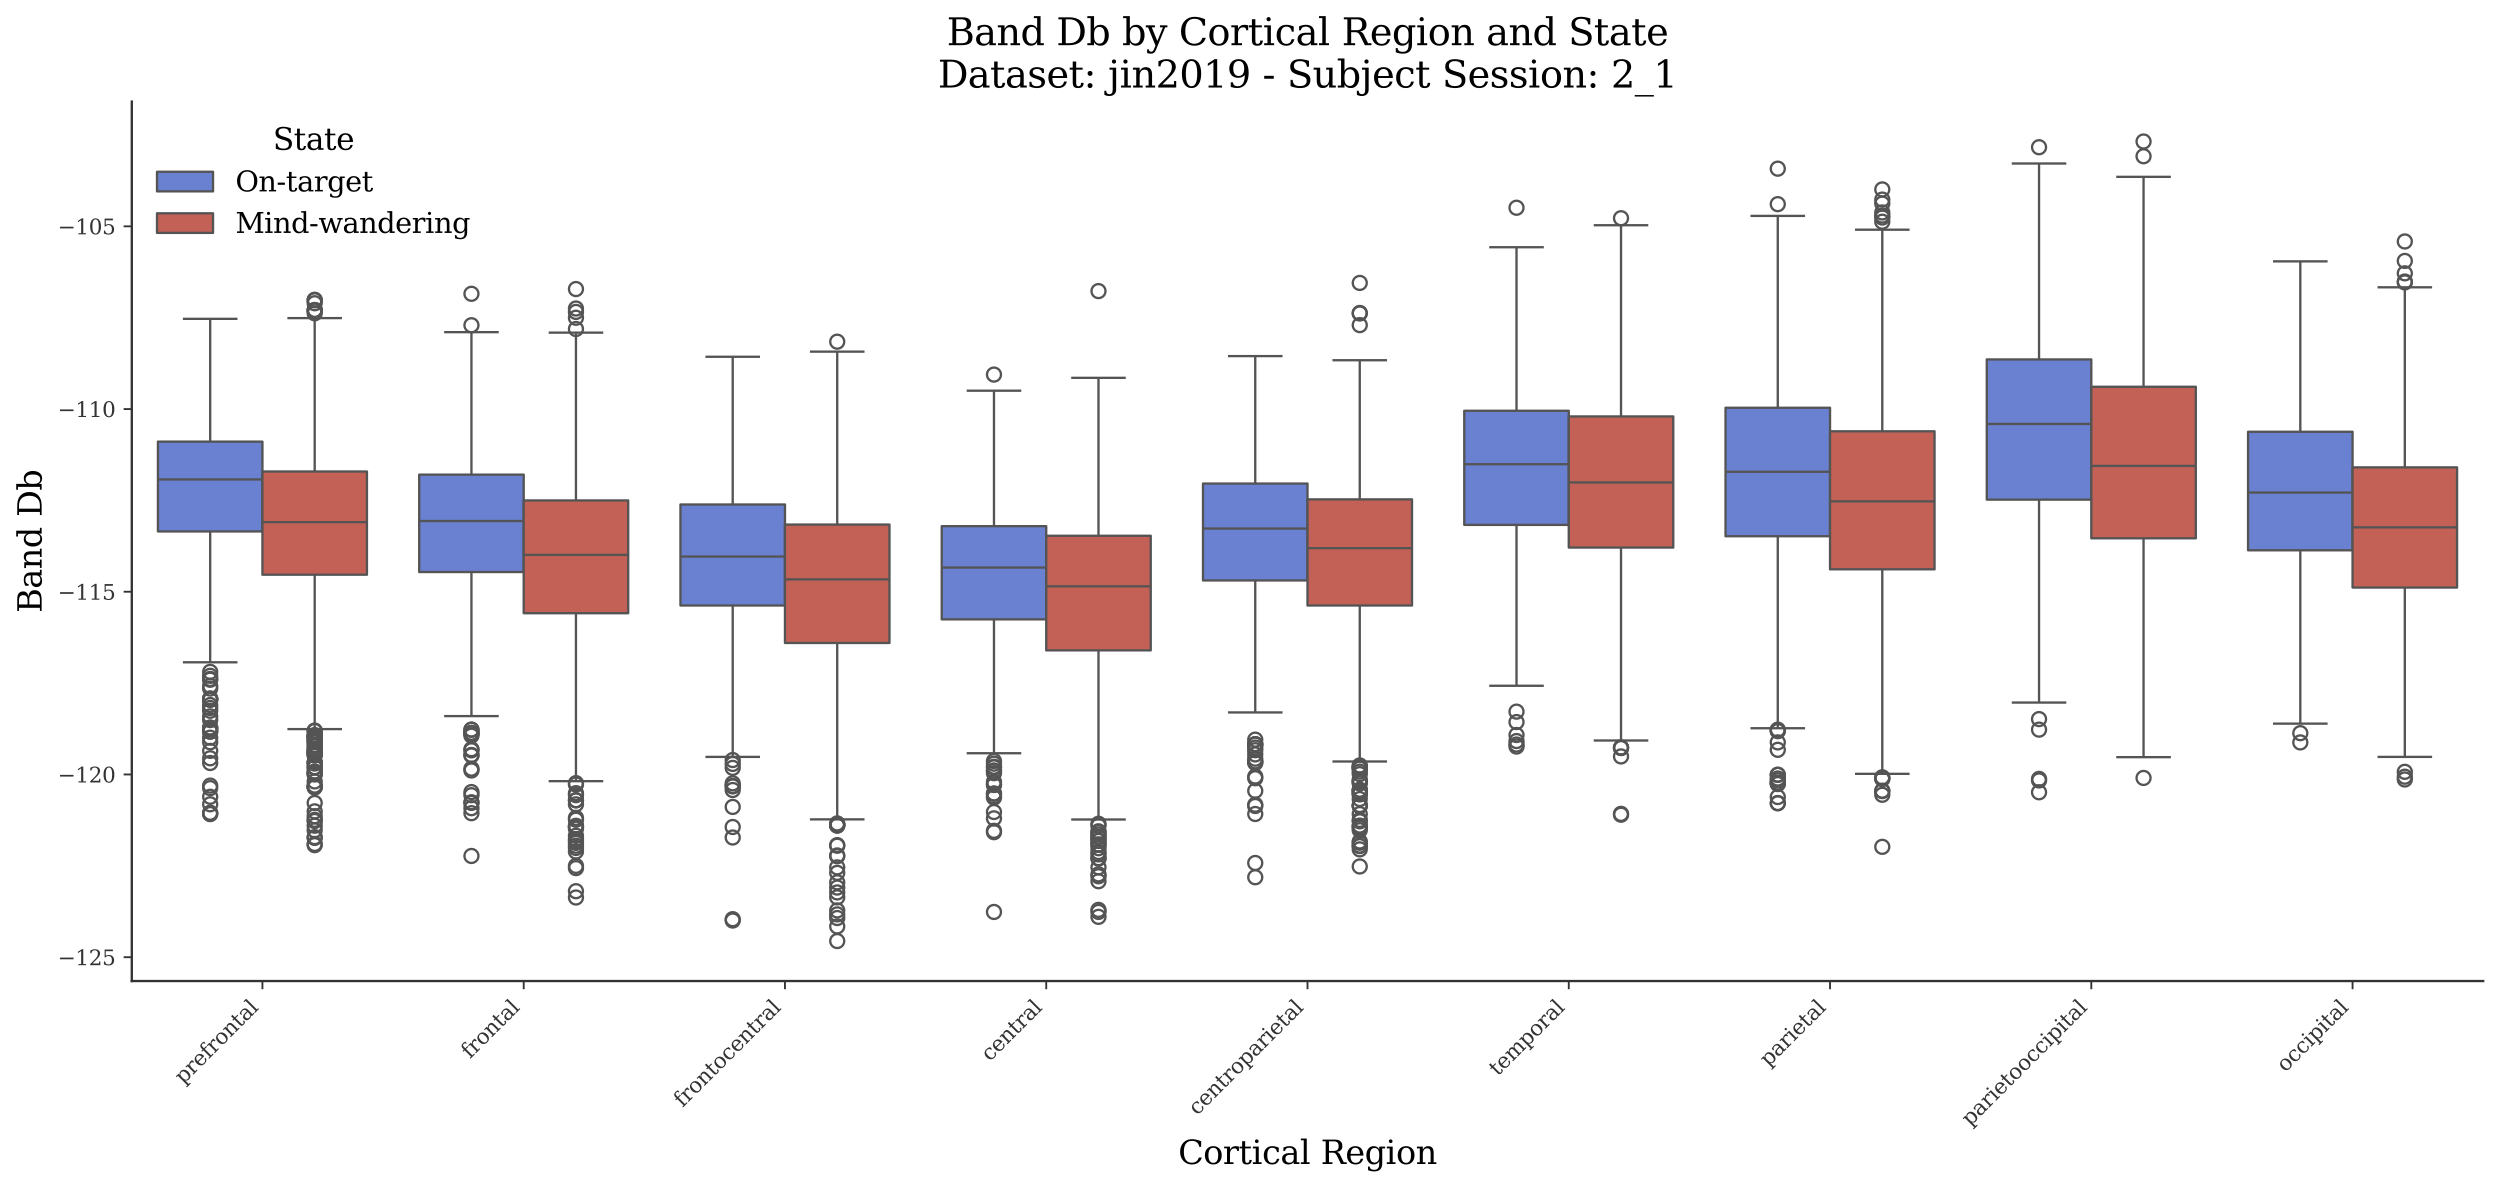 <?xml version="1.0" encoding="utf-8" standalone="no"?>
<!DOCTYPE svg PUBLIC "-//W3C//DTD SVG 1.1//EN"
  "http://www.w3.org/Graphics/SVG/1.1/DTD/svg11.dtd">
<svg xmlns:xlink="http://www.w3.org/1999/xlink" width="1071.11pt" height="509.014pt" viewBox="0 0 1071.11 509.014" xmlns="http://www.w3.org/2000/svg" version="1.1">
 <defs>
  <style type="text/css">*{stroke-linejoin: round; stroke-linecap: butt}</style>
 </defs>
 <g id="figure_1">
  <g id="patch_1">
   <path d="M 0 509.014 
L 1071.11 509.014 
L 1071.11 0 
L 0 0 
z
" style="fill: #ffffff"/>
  </g>
  <g id="axes_1">
   <g id="patch_2">
    <path d="M 56.47 420.314 
L 1063.91 420.314 
L 1063.91 43.502 
L 56.47 43.502 
z
" style="fill: #ffffff"/>
   </g>
   <g id="patch_3">
    <path d="M 112.439 -1547.022 
L 112.439 -1547.022 
L 112.439 -1547.022 
L 112.439 -1547.022 
z
" clip-path="url(#p3d7ad24b5f)" style="fill: #6a80d1; stroke: #545454; stroke-linejoin: miter"/>
   </g>
   <g id="patch_4">
    <path d="M 112.439 -1547.022 
L 112.439 -1547.022 
L 112.439 -1547.022 
L 112.439 -1547.022 
z
" clip-path="url(#p3d7ad24b5f)" style="fill: #c46156; stroke: #545454; stroke-linejoin: miter"/>
   </g>
   <g id="matplotlib.axis_1">
    <g id="xtick_1">
     <g id="line2d_1">
      <defs>
       <path id="m28a88215df" d="M 0 0 
L 0 3.5 
" style="stroke: #333333; stroke-width: 0.8"/>
      </defs>
      <g>
       <use xlink:href="#m28a88215df" x="112.439" y="420.314" style="fill: #333333; stroke: #333333; stroke-width: 0.8"/>
      </g>
     </g>
     <g id="text_1">
      <!-- prefrontal -->
      <g style="fill: #333333" transform="translate(78.518 464.747) rotate(-45) scale(0.09 -0.09)">
       <defs>
        <path id="DejaVuSerif-70" d="M 1313 1825 
L 1313 1497 
Q 1313 897 1542 583 
Q 1772 269 2209 269 
Q 2650 269 2876 622 
Q 3103 975 3103 1663 
Q 3103 2353 2876 2703 
Q 2650 3053 2209 3053 
Q 1772 3053 1542 2737 
Q 1313 2422 1313 1825 
z
M 738 2988 
L 184 2988 
L 184 3322 
L 1313 3322 
L 1313 2803 
Q 1481 3116 1742 3264 
Q 2003 3413 2388 3413 
Q 3000 3413 3387 2928 
Q 3775 2444 3775 1663 
Q 3775 881 3387 395 
Q 3000 -91 2388 -91 
Q 2003 -91 1742 57 
Q 1481 206 1313 519 
L 1313 -997 
L 1856 -997 
L 1856 -1331 
L 184 -1331 
L 184 -997 
L 738 -997 
L 738 2988 
z
" transform="scale(0.016)"/>
        <path id="DejaVuSerif-72" d="M 3059 3328 
L 3059 2497 
L 2728 2497 
Q 2713 2744 2591 2866 
Q 2469 2988 2234 2988 
Q 1809 2988 1582 2694 
Q 1356 2400 1356 1850 
L 1356 331 
L 2022 331 
L 2022 0 
L 263 0 
L 263 331 
L 781 331 
L 781 2994 
L 231 2994 
L 231 3322 
L 1356 3322 
L 1356 2731 
Q 1525 3078 1790 3245 
Q 2056 3413 2438 3413 
Q 2578 3413 2733 3391 
Q 2888 3369 3059 3328 
z
" transform="scale(0.016)"/>
        <path id="DejaVuSerif-65" d="M 3469 1600 
L 991 1600 
L 991 1575 
Q 991 903 1244 561 
Q 1497 219 1991 219 
Q 2369 219 2611 417 
Q 2853 616 2950 1006 
L 3413 1006 
Q 3275 459 2904 184 
Q 2534 -91 1931 -91 
Q 1203 -91 761 389 
Q 319 869 319 1663 
Q 319 2450 753 2931 
Q 1188 3413 1894 3413 
Q 2647 3413 3050 2948 
Q 3453 2484 3469 1600 
z
M 2791 1931 
Q 2772 2513 2545 2808 
Q 2319 3103 1894 3103 
Q 1497 3103 1269 2806 
Q 1041 2509 991 1931 
L 2791 1931 
z
" transform="scale(0.016)"/>
        <path id="DejaVuSerif-66" d="M 2753 4078 
L 2450 4078 
Q 2447 4313 2317 4434 
Q 2188 4556 1941 4556 
Q 1619 4556 1487 4379 
Q 1356 4203 1356 3750 
L 1356 3322 
L 2284 3322 
L 2284 2988 
L 1356 2988 
L 1356 331 
L 2094 331 
L 2094 0 
L 231 0 
L 231 331 
L 781 331 
L 781 2988 
L 231 2988 
L 231 3322 
L 781 3322 
L 781 3738 
Q 781 4294 1070 4578 
Q 1359 4863 1919 4863 
Q 2128 4863 2337 4825 
Q 2547 4788 2753 4709 
L 2753 4078 
z
" transform="scale(0.016)"/>
        <path id="DejaVuSerif-6f" d="M 1925 219 
Q 2388 219 2623 584 
Q 2859 950 2859 1663 
Q 2859 2375 2623 2739 
Q 2388 3103 1925 3103 
Q 1463 3103 1227 2739 
Q 991 2375 991 1663 
Q 991 950 1228 584 
Q 1466 219 1925 219 
z
M 1925 -91 
Q 1200 -91 759 389 
Q 319 869 319 1663 
Q 319 2456 758 2934 
Q 1197 3413 1925 3413 
Q 2653 3413 3092 2934 
Q 3531 2456 3531 1663 
Q 3531 869 3092 389 
Q 2653 -91 1925 -91 
z
" transform="scale(0.016)"/>
        <path id="DejaVuSerif-6e" d="M 263 0 
L 263 331 
L 781 331 
L 781 2988 
L 231 2988 
L 231 3322 
L 1356 3322 
L 1356 2731 
Q 1516 3069 1770 3241 
Q 2025 3413 2363 3413 
Q 2913 3413 3172 3097 
Q 3431 2781 3431 2113 
L 3431 331 
L 3944 331 
L 3944 0 
L 2356 0 
L 2356 331 
L 2853 331 
L 2853 1931 
Q 2853 2541 2703 2767 
Q 2553 2994 2175 2994 
Q 1775 2994 1565 2701 
Q 1356 2409 1356 1850 
L 1356 331 
L 1856 331 
L 1856 0 
L 263 0 
z
" transform="scale(0.016)"/>
        <path id="DejaVuSerif-74" d="M 691 2988 
L 184 2988 
L 184 3322 
L 691 3322 
L 691 4353 
L 1269 4353 
L 1269 3322 
L 2350 3322 
L 2350 2988 
L 1269 2988 
L 1269 878 
Q 1269 456 1350 337 
Q 1431 219 1650 219 
Q 1875 219 1978 351 
Q 2081 484 2088 781 
L 2522 781 
Q 2497 328 2275 118 
Q 2053 -91 1600 -91 
Q 1103 -91 897 129 
Q 691 350 691 878 
L 691 2988 
z
" transform="scale(0.016)"/>
        <path id="DejaVuSerif-61" d="M 2547 1044 
L 2547 1747 
L 1806 1747 
Q 1378 1747 1168 1562 
Q 959 1378 959 997 
Q 959 650 1171 447 
Q 1384 244 1747 244 
Q 2106 244 2326 466 
Q 2547 688 2547 1044 
z
M 3122 2075 
L 3122 331 
L 3634 331 
L 3634 0 
L 2547 0 
L 2547 359 
Q 2356 128 2106 18 
Q 1856 -91 1522 -91 
Q 969 -91 644 203 
Q 319 497 319 997 
Q 319 1513 691 1797 
Q 1063 2081 1741 2081 
L 2547 2081 
L 2547 2309 
Q 2547 2688 2317 2895 
Q 2088 3103 1672 3103 
Q 1328 3103 1125 2947 
Q 922 2791 872 2484 
L 575 2484 
L 575 3156 
Q 875 3284 1158 3348 
Q 1441 3413 1709 3413 
Q 2400 3413 2761 3070 
Q 3122 2728 3122 2075 
z
" transform="scale(0.016)"/>
        <path id="DejaVuSerif-6c" d="M 1313 331 
L 1856 331 
L 1856 0 
L 184 0 
L 184 331 
L 738 331 
L 738 4531 
L 184 4531 
L 184 4863 
L 1313 4863 
L 1313 331 
z
" transform="scale(0.016)"/>
       </defs>
       <use xlink:href="#DejaVuSerif-70"/>
       <use xlink:href="#DejaVuSerif-72" transform="translate(64.014 0)"/>
       <use xlink:href="#DejaVuSerif-65" transform="translate(111.816 0)"/>
       <use xlink:href="#DejaVuSerif-66" transform="translate(170.996 0)"/>
       <use xlink:href="#DejaVuSerif-72" transform="translate(208.008 0)"/>
       <use xlink:href="#DejaVuSerif-6f" transform="translate(255.811 0)"/>
       <use xlink:href="#DejaVuSerif-6e" transform="translate(316.016 0)"/>
       <use xlink:href="#DejaVuSerif-74" transform="translate(380.42 0)"/>
       <use xlink:href="#DejaVuSerif-61" transform="translate(420.605 0)"/>
       <use xlink:href="#DejaVuSerif-6c" transform="translate(480.225 0)"/>
      </g>
     </g>
    </g>
    <g id="xtick_2">
     <g id="line2d_2">
      <g>
       <use xlink:href="#m28a88215df" x="224.377" y="420.314" style="fill: #333333; stroke: #333333; stroke-width: 0.8"/>
      </g>
     </g>
     <g id="text_2">
      <!-- frontal -->
      <g style="fill: #333333" transform="translate(201.338 453.865) rotate(-45) scale(0.09 -0.09)">
       <use xlink:href="#DejaVuSerif-66"/>
       <use xlink:href="#DejaVuSerif-72" transform="translate(37.012 0)"/>
       <use xlink:href="#DejaVuSerif-6f" transform="translate(84.814 0)"/>
       <use xlink:href="#DejaVuSerif-6e" transform="translate(145.02 0)"/>
       <use xlink:href="#DejaVuSerif-74" transform="translate(209.424 0)"/>
       <use xlink:href="#DejaVuSerif-61" transform="translate(249.609 0)"/>
       <use xlink:href="#DejaVuSerif-6c" transform="translate(309.229 0)"/>
      </g>
     </g>
    </g>
    <g id="xtick_3">
     <g id="line2d_3">
      <g>
       <use xlink:href="#m28a88215df" x="336.314" y="420.314" style="fill: #333333; stroke: #333333; stroke-width: 0.8"/>
      </g>
     </g>
     <g id="text_3">
      <!-- frontocentral -->
      <g style="fill: #333333" transform="translate(292.416 474.725) rotate(-45) scale(0.09 -0.09)">
       <defs>
        <path id="DejaVuSerif-63" d="M 3291 997 
Q 3169 466 2822 187 
Q 2475 -91 1925 -91 
Q 1200 -91 759 389 
Q 319 869 319 1663 
Q 319 2459 759 2936 
Q 1200 3413 1925 3413 
Q 2241 3413 2553 3339 
Q 2866 3266 3181 3116 
L 3181 2266 
L 2847 2266 
Q 2781 2703 2561 2903 
Q 2341 3103 1931 3103 
Q 1466 3103 1228 2742 
Q 991 2381 991 1663 
Q 991 944 1227 581 
Q 1463 219 1931 219 
Q 2303 219 2525 412 
Q 2747 606 2828 997 
L 3291 997 
z
" transform="scale(0.016)"/>
       </defs>
       <use xlink:href="#DejaVuSerif-66"/>
       <use xlink:href="#DejaVuSerif-72" transform="translate(37.012 0)"/>
       <use xlink:href="#DejaVuSerif-6f" transform="translate(84.814 0)"/>
       <use xlink:href="#DejaVuSerif-6e" transform="translate(145.02 0)"/>
       <use xlink:href="#DejaVuSerif-74" transform="translate(209.424 0)"/>
       <use xlink:href="#DejaVuSerif-6f" transform="translate(249.609 0)"/>
       <use xlink:href="#DejaVuSerif-63" transform="translate(309.814 0)"/>
       <use xlink:href="#DejaVuSerif-65" transform="translate(365.82 0)"/>
       <use xlink:href="#DejaVuSerif-6e" transform="translate(425 0)"/>
       <use xlink:href="#DejaVuSerif-74" transform="translate(489.404 0)"/>
       <use xlink:href="#DejaVuSerif-72" transform="translate(529.59 0)"/>
       <use xlink:href="#DejaVuSerif-61" transform="translate(577.393 0)"/>
       <use xlink:href="#DejaVuSerif-6c" transform="translate(637.012 0)"/>
      </g>
     </g>
    </g>
    <g id="xtick_4">
     <g id="line2d_4">
      <g>
       <use xlink:href="#m28a88215df" x="448.252" y="420.314" style="fill: #333333; stroke: #333333; stroke-width: 0.8"/>
      </g>
     </g>
     <g id="text_4">
      <!-- central -->
      <g style="fill: #333333" transform="translate(424.07 455.008) rotate(-45) scale(0.09 -0.09)">
       <use xlink:href="#DejaVuSerif-63"/>
       <use xlink:href="#DejaVuSerif-65" transform="translate(56.006 0)"/>
       <use xlink:href="#DejaVuSerif-6e" transform="translate(115.186 0)"/>
       <use xlink:href="#DejaVuSerif-74" transform="translate(179.59 0)"/>
       <use xlink:href="#DejaVuSerif-72" transform="translate(219.775 0)"/>
       <use xlink:href="#DejaVuSerif-61" transform="translate(267.578 0)"/>
       <use xlink:href="#DejaVuSerif-6c" transform="translate(327.197 0)"/>
      </g>
     </g>
    </g>
    <g id="xtick_5">
     <g id="line2d_5">
      <g>
       <use xlink:href="#m28a88215df" x="560.19" y="420.314" style="fill: #333333; stroke: #333333; stroke-width: 0.8"/>
      </g>
     </g>
     <g id="text_5">
      <!-- centroparietal -->
      <g style="fill: #333333" transform="translate(512.907 478.11) rotate(-45) scale(0.09 -0.09)">
       <defs>
        <path id="DejaVuSerif-69" d="M 622 4353 
Q 622 4497 726 4603 
Q 831 4709 978 4709 
Q 1122 4709 1226 4603 
Q 1331 4497 1331 4353 
Q 1331 4206 1228 4103 
Q 1125 4000 978 4000 
Q 831 4000 726 4103 
Q 622 4206 622 4353 
z
M 1356 331 
L 1900 331 
L 1900 0 
L 231 0 
L 231 331 
L 781 331 
L 781 2988 
L 231 2988 
L 231 3322 
L 1356 3322 
L 1356 331 
z
" transform="scale(0.016)"/>
       </defs>
       <use xlink:href="#DejaVuSerif-63"/>
       <use xlink:href="#DejaVuSerif-65" transform="translate(56.006 0)"/>
       <use xlink:href="#DejaVuSerif-6e" transform="translate(115.186 0)"/>
       <use xlink:href="#DejaVuSerif-74" transform="translate(179.59 0)"/>
       <use xlink:href="#DejaVuSerif-72" transform="translate(219.775 0)"/>
       <use xlink:href="#DejaVuSerif-6f" transform="translate(267.578 0)"/>
       <use xlink:href="#DejaVuSerif-70" transform="translate(327.783 0)"/>
       <use xlink:href="#DejaVuSerif-61" transform="translate(391.797 0)"/>
       <use xlink:href="#DejaVuSerif-72" transform="translate(451.416 0)"/>
       <use xlink:href="#DejaVuSerif-69" transform="translate(499.219 0)"/>
       <use xlink:href="#DejaVuSerif-65" transform="translate(531.201 0)"/>
       <use xlink:href="#DejaVuSerif-74" transform="translate(590.381 0)"/>
       <use xlink:href="#DejaVuSerif-61" transform="translate(630.566 0)"/>
       <use xlink:href="#DejaVuSerif-6c" transform="translate(690.186 0)"/>
      </g>
     </g>
    </g>
    <g id="xtick_6">
     <g id="line2d_6">
      <g>
       <use xlink:href="#m28a88215df" x="672.128" y="420.314" style="fill: #333333; stroke: #333333; stroke-width: 0.8"/>
      </g>
     </g>
     <g id="text_6">
      <!-- temporal -->
      <g style="fill: #333333" transform="translate(641.668 461.286) rotate(-45) scale(0.09 -0.09)">
       <defs>
        <path id="DejaVuSerif-6d" d="M 3316 2675 
Q 3481 3041 3739 3227 
Q 3997 3413 4341 3413 
Q 4863 3413 5119 3089 
Q 5375 2766 5375 2113 
L 5375 331 
L 5894 331 
L 5894 0 
L 4300 0 
L 4300 331 
L 4800 331 
L 4800 2047 
Q 4800 2556 4650 2772 
Q 4500 2988 4153 2988 
Q 3769 2988 3567 2697 
Q 3366 2406 3366 1850 
L 3366 331 
L 3866 331 
L 3866 0 
L 2291 0 
L 2291 331 
L 2791 331 
L 2791 2069 
Q 2791 2566 2641 2777 
Q 2491 2988 2144 2988 
Q 1759 2988 1557 2697 
Q 1356 2406 1356 1850 
L 1356 331 
L 1856 331 
L 1856 0 
L 263 0 
L 263 331 
L 781 331 
L 781 2994 
L 231 2994 
L 231 3322 
L 1356 3322 
L 1356 2731 
Q 1516 3063 1762 3238 
Q 2009 3413 2322 3413 
Q 2709 3413 2968 3220 
Q 3228 3028 3316 2675 
z
" transform="scale(0.016)"/>
       </defs>
       <use xlink:href="#DejaVuSerif-74"/>
       <use xlink:href="#DejaVuSerif-65" transform="translate(40.186 0)"/>
       <use xlink:href="#DejaVuSerif-6d" transform="translate(99.365 0)"/>
       <use xlink:href="#DejaVuSerif-70" transform="translate(194.189 0)"/>
       <use xlink:href="#DejaVuSerif-6f" transform="translate(258.203 0)"/>
       <use xlink:href="#DejaVuSerif-72" transform="translate(318.408 0)"/>
       <use xlink:href="#DejaVuSerif-61" transform="translate(366.211 0)"/>
       <use xlink:href="#DejaVuSerif-6c" transform="translate(425.83 0)"/>
      </g>
     </g>
    </g>
    <g id="xtick_7">
     <g id="line2d_7">
      <g>
       <use xlink:href="#m28a88215df" x="784.065" y="420.314" style="fill: #333333; stroke: #333333; stroke-width: 0.8"/>
      </g>
     </g>
     <g id="text_7">
      <!-- parietal -->
      <g style="fill: #333333" transform="translate(757.642 457.25) rotate(-45) scale(0.09 -0.09)">
       <use xlink:href="#DejaVuSerif-70"/>
       <use xlink:href="#DejaVuSerif-61" transform="translate(64.014 0)"/>
       <use xlink:href="#DejaVuSerif-72" transform="translate(123.633 0)"/>
       <use xlink:href="#DejaVuSerif-69" transform="translate(171.436 0)"/>
       <use xlink:href="#DejaVuSerif-65" transform="translate(203.418 0)"/>
       <use xlink:href="#DejaVuSerif-74" transform="translate(262.598 0)"/>
       <use xlink:href="#DejaVuSerif-61" transform="translate(302.783 0)"/>
       <use xlink:href="#DejaVuSerif-6c" transform="translate(362.402 0)"/>
      </g>
     </g>
    </g>
    <g id="xtick_8">
     <g id="line2d_8">
      <g>
       <use xlink:href="#m28a88215df" x="896.003" y="420.314" style="fill: #333333; stroke: #333333; stroke-width: 0.8"/>
      </g>
     </g>
     <g id="text_8">
      <!-- parietooccipital -->
      <g style="fill: #333333" transform="translate(844.087 482.742) rotate(-45) scale(0.09 -0.09)">
       <use xlink:href="#DejaVuSerif-70"/>
       <use xlink:href="#DejaVuSerif-61" transform="translate(64.014 0)"/>
       <use xlink:href="#DejaVuSerif-72" transform="translate(123.633 0)"/>
       <use xlink:href="#DejaVuSerif-69" transform="translate(171.436 0)"/>
       <use xlink:href="#DejaVuSerif-65" transform="translate(203.418 0)"/>
       <use xlink:href="#DejaVuSerif-74" transform="translate(262.598 0)"/>
       <use xlink:href="#DejaVuSerif-6f" transform="translate(302.783 0)"/>
       <use xlink:href="#DejaVuSerif-6f" transform="translate(362.988 0)"/>
       <use xlink:href="#DejaVuSerif-63" transform="translate(423.193 0)"/>
       <use xlink:href="#DejaVuSerif-63" transform="translate(479.199 0)"/>
       <use xlink:href="#DejaVuSerif-69" transform="translate(535.205 0)"/>
       <use xlink:href="#DejaVuSerif-70" transform="translate(567.188 0)"/>
       <use xlink:href="#DejaVuSerif-69" transform="translate(631.201 0)"/>
       <use xlink:href="#DejaVuSerif-74" transform="translate(663.184 0)"/>
       <use xlink:href="#DejaVuSerif-61" transform="translate(703.369 0)"/>
       <use xlink:href="#DejaVuSerif-6c" transform="translate(762.988 0)"/>
      </g>
     </g>
    </g>
    <g id="xtick_9">
     <g id="line2d_9">
      <g>
       <use xlink:href="#m28a88215df" x="1007.941" y="420.314" style="fill: #333333; stroke: #333333; stroke-width: 0.8"/>
      </g>
     </g>
     <g id="text_9">
      <!-- occipital -->
      <g style="fill: #333333" transform="translate(979.126 459.641) rotate(-45) scale(0.09 -0.09)">
       <use xlink:href="#DejaVuSerif-6f"/>
       <use xlink:href="#DejaVuSerif-63" transform="translate(60.205 0)"/>
       <use xlink:href="#DejaVuSerif-63" transform="translate(116.211 0)"/>
       <use xlink:href="#DejaVuSerif-69" transform="translate(172.217 0)"/>
       <use xlink:href="#DejaVuSerif-70" transform="translate(204.199 0)"/>
       <use xlink:href="#DejaVuSerif-69" transform="translate(268.213 0)"/>
       <use xlink:href="#DejaVuSerif-74" transform="translate(300.195 0)"/>
       <use xlink:href="#DejaVuSerif-61" transform="translate(340.381 0)"/>
       <use xlink:href="#DejaVuSerif-6c" transform="translate(400 0)"/>
      </g>
     </g>
    </g>
    <g id="text_10">
     <!-- Cortical Region -->
     <g transform="translate(504.808 498.704) scale(0.14 -0.14)">
      <defs>
       <path id="DejaVuSerif-43" d="M 4513 1234 
Q 4306 581 3820 245 
Q 3334 -91 2591 -91 
Q 2134 -91 1743 65 
Q 1353 222 1050 525 
Q 700 875 529 1320 
Q 359 1766 359 2328 
Q 359 3416 987 4083 
Q 1616 4750 2644 4750 
Q 3025 4750 3456 4650 
Q 3888 4550 4384 4347 
L 4384 3272 
L 4031 3272 
Q 3916 3859 3567 4137 
Q 3219 4416 2591 4416 
Q 1844 4416 1459 3886 
Q 1075 3356 1075 2328 
Q 1075 1303 1459 773 
Q 1844 244 2591 244 
Q 3113 244 3450 492 
Q 3788 741 3938 1234 
L 4513 1234 
z
" transform="scale(0.016)"/>
       <path id="DejaVuSerif-20" transform="scale(0.016)"/>
       <path id="DejaVuSerif-52" d="M 3066 2316 
Q 3284 2256 3442 2114 
Q 3600 1972 3725 1716 
L 4403 331 
L 4972 331 
L 4972 0 
L 3872 0 
L 3144 1484 
Q 2934 1916 2759 2042 
Q 2584 2169 2278 2169 
L 1581 2169 
L 1581 331 
L 2241 331 
L 2241 0 
L 353 0 
L 353 331 
L 947 331 
L 947 4331 
L 353 4331 
L 353 4666 
L 2719 4666 
Q 3400 4666 3770 4341 
Q 4141 4016 4141 3419 
Q 4141 2938 3870 2661 
Q 3600 2384 3066 2316 
z
M 1581 2503 
L 2503 2503 
Q 2975 2503 3200 2726 
Q 3425 2950 3425 3419 
Q 3425 3888 3200 4109 
Q 2975 4331 2503 4331 
L 1581 4331 
L 1581 2503 
z
" transform="scale(0.016)"/>
       <path id="DejaVuSerif-67" d="M 3359 2988 
L 3359 72 
Q 3359 -644 2965 -1033 
Q 2572 -1422 1844 -1422 
Q 1516 -1422 1216 -1362 
Q 916 -1303 641 -1184 
L 641 -488 
L 941 -488 
Q 997 -813 1206 -963 
Q 1416 -1113 1806 -1113 
Q 2313 -1113 2548 -827 
Q 2784 -541 2784 72 
L 2784 519 
Q 2616 206 2355 57 
Q 2094 -91 1709 -91 
Q 1097 -91 708 395 
Q 319 881 319 1663 
Q 319 2444 706 2928 
Q 1094 3413 1709 3413 
Q 2094 3413 2355 3264 
Q 2616 3116 2784 2803 
L 2784 3322 
L 3909 3322 
L 3909 2988 
L 3359 2988 
z
M 2784 1825 
Q 2784 2422 2554 2737 
Q 2325 3053 1888 3053 
Q 1444 3053 1217 2703 
Q 991 2353 991 1663 
Q 991 975 1217 622 
Q 1444 269 1888 269 
Q 2325 269 2554 583 
Q 2784 897 2784 1497 
L 2784 1825 
z
" transform="scale(0.016)"/>
      </defs>
      <use xlink:href="#DejaVuSerif-43"/>
      <use xlink:href="#DejaVuSerif-6f" transform="translate(76.514 0)"/>
      <use xlink:href="#DejaVuSerif-72" transform="translate(136.719 0)"/>
      <use xlink:href="#DejaVuSerif-74" transform="translate(184.521 0)"/>
      <use xlink:href="#DejaVuSerif-69" transform="translate(224.707 0)"/>
      <use xlink:href="#DejaVuSerif-63" transform="translate(256.689 0)"/>
      <use xlink:href="#DejaVuSerif-61" transform="translate(312.695 0)"/>
      <use xlink:href="#DejaVuSerif-6c" transform="translate(372.314 0)"/>
      <use xlink:href="#DejaVuSerif-20" transform="translate(404.297 0)"/>
      <use xlink:href="#DejaVuSerif-52" transform="translate(436.084 0)"/>
      <use xlink:href="#DejaVuSerif-65" transform="translate(511.377 0)"/>
      <use xlink:href="#DejaVuSerif-67" transform="translate(570.557 0)"/>
      <use xlink:href="#DejaVuSerif-69" transform="translate(634.57 0)"/>
      <use xlink:href="#DejaVuSerif-6f" transform="translate(666.553 0)"/>
      <use xlink:href="#DejaVuSerif-6e" transform="translate(726.758 0)"/>
     </g>
    </g>
   </g>
   <g id="matplotlib.axis_2">
    <g id="ytick_1">
     <g id="line2d_10">
      <defs>
       <path id="m81bb3e9417" d="M 0 0 
L -3.5 0 
" style="stroke: #333333; stroke-width: 0.8"/>
      </defs>
      <g>
       <use xlink:href="#m81bb3e9417" x="56.47" y="410.107" style="fill: #333333; stroke: #333333; stroke-width: 0.8"/>
      </g>
     </g>
     <g id="text_11">
      <!-- −125 -->
      <g style="fill: #333333" transform="translate(24.749 413.527) scale(0.09 -0.09)">
       <defs>
        <path id="DejaVuSerif-2212" d="M 678 2259 
L 4684 2259 
L 4684 1753 
L 678 1753 
L 678 2259 
z
" transform="scale(0.016)"/>
        <path id="DejaVuSerif-31" d="M 909 0 
L 909 331 
L 1722 331 
L 1722 4213 
L 781 3603 
L 781 4013 
L 1919 4750 
L 2350 4750 
L 2350 331 
L 3163 331 
L 3163 0 
L 909 0 
z
" transform="scale(0.016)"/>
        <path id="DejaVuSerif-32" d="M 819 3553 
L 469 3553 
L 469 4384 
Q 803 4563 1142 4656 
Q 1481 4750 1806 4750 
Q 2534 4750 2956 4397 
Q 3378 4044 3378 3438 
Q 3378 2753 2422 1800 
Q 2347 1728 2309 1691 
L 1131 513 
L 3078 513 
L 3078 1088 
L 3444 1088 
L 3444 0 
L 434 0 
L 434 341 
L 1850 1753 
Q 2319 2222 2519 2614 
Q 2719 3006 2719 3438 
Q 2719 3909 2473 4175 
Q 2228 4441 1797 4441 
Q 1350 4441 1106 4219 
Q 863 3997 819 3553 
z
" transform="scale(0.016)"/>
        <path id="DejaVuSerif-35" d="M 3219 4666 
L 3219 4153 
L 1081 4153 
L 1081 2816 
Q 1244 2928 1461 2984 
Q 1678 3041 1947 3041 
Q 2703 3041 3140 2622 
Q 3578 2203 3578 1478 
Q 3578 738 3136 323 
Q 2694 -91 1894 -91 
Q 1572 -91 1234 -12 
Q 897 66 544 225 
L 544 1131 
L 897 1131 
Q 925 688 1179 453 
Q 1434 219 1894 219 
Q 2388 219 2653 544 
Q 2919 869 2919 1478 
Q 2919 2084 2655 2407 
Q 2391 2731 1894 2731 
Q 1613 2731 1398 2631 
Q 1184 2531 1019 2322 
L 750 2322 
L 750 4666 
L 3219 4666 
z
" transform="scale(0.016)"/>
       </defs>
       <use xlink:href="#DejaVuSerif-2212"/>
       <use xlink:href="#DejaVuSerif-31" transform="translate(83.789 0)"/>
       <use xlink:href="#DejaVuSerif-32" transform="translate(147.412 0)"/>
       <use xlink:href="#DejaVuSerif-35" transform="translate(211.035 0)"/>
      </g>
     </g>
    </g>
    <g id="ytick_2">
     <g id="line2d_11">
      <g>
       <use xlink:href="#m81bb3e9417" x="56.47" y="331.822" style="fill: #333333; stroke: #333333; stroke-width: 0.8"/>
      </g>
     </g>
     <g id="text_12">
      <!-- −120 -->
      <g style="fill: #333333" transform="translate(24.749 335.242) scale(0.09 -0.09)">
       <defs>
        <path id="DejaVuSerif-30" d="M 2034 219 
Q 2513 219 2750 744 
Q 2988 1269 2988 2328 
Q 2988 3391 2750 3916 
Q 2513 4441 2034 4441 
Q 1556 4441 1318 3916 
Q 1081 3391 1081 2328 
Q 1081 1269 1318 744 
Q 1556 219 2034 219 
z
M 2034 -91 
Q 1275 -91 848 546 
Q 422 1184 422 2328 
Q 422 3475 848 4112 
Q 1275 4750 2034 4750 
Q 2797 4750 3222 4112 
Q 3647 3475 3647 2328 
Q 3647 1184 3222 546 
Q 2797 -91 2034 -91 
z
" transform="scale(0.016)"/>
       </defs>
       <use xlink:href="#DejaVuSerif-2212"/>
       <use xlink:href="#DejaVuSerif-31" transform="translate(83.789 0)"/>
       <use xlink:href="#DejaVuSerif-32" transform="translate(147.412 0)"/>
       <use xlink:href="#DejaVuSerif-30" transform="translate(211.035 0)"/>
      </g>
     </g>
    </g>
    <g id="ytick_3">
     <g id="line2d_12">
      <g>
       <use xlink:href="#m81bb3e9417" x="56.47" y="253.537" style="fill: #333333; stroke: #333333; stroke-width: 0.8"/>
      </g>
     </g>
     <g id="text_13">
      <!-- −115 -->
      <g style="fill: #333333" transform="translate(24.749 256.956) scale(0.09 -0.09)">
       <use xlink:href="#DejaVuSerif-2212"/>
       <use xlink:href="#DejaVuSerif-31" transform="translate(83.789 0)"/>
       <use xlink:href="#DejaVuSerif-31" transform="translate(147.412 0)"/>
       <use xlink:href="#DejaVuSerif-35" transform="translate(211.035 0)"/>
      </g>
     </g>
    </g>
    <g id="ytick_4">
     <g id="line2d_13">
      <g>
       <use xlink:href="#m81bb3e9417" x="56.47" y="175.252" style="fill: #333333; stroke: #333333; stroke-width: 0.8"/>
      </g>
     </g>
     <g id="text_14">
      <!-- −110 -->
      <g style="fill: #333333" transform="translate(24.749 178.671) scale(0.09 -0.09)">
       <use xlink:href="#DejaVuSerif-2212"/>
       <use xlink:href="#DejaVuSerif-31" transform="translate(83.789 0)"/>
       <use xlink:href="#DejaVuSerif-31" transform="translate(147.412 0)"/>
       <use xlink:href="#DejaVuSerif-30" transform="translate(211.035 0)"/>
      </g>
     </g>
    </g>
    <g id="ytick_5">
     <g id="line2d_14">
      <g>
       <use xlink:href="#m81bb3e9417" x="56.47" y="96.967" style="fill: #333333; stroke: #333333; stroke-width: 0.8"/>
      </g>
     </g>
     <g id="text_15">
      <!-- −105 -->
      <g style="fill: #333333" transform="translate(24.749 100.386) scale(0.09 -0.09)">
       <use xlink:href="#DejaVuSerif-2212"/>
       <use xlink:href="#DejaVuSerif-31" transform="translate(83.789 0)"/>
       <use xlink:href="#DejaVuSerif-30" transform="translate(147.412 0)"/>
       <use xlink:href="#DejaVuSerif-35" transform="translate(211.035 0)"/>
      </g>
     </g>
    </g>
    <g id="text_16">
     <!-- Band Db -->
     <g transform="translate(17.838 262.533) rotate(-90) scale(0.14 -0.14)">
      <defs>
       <path id="DejaVuSerif-42" d="M 1581 331 
L 2516 331 
Q 3078 331 3337 575 
Q 3597 819 3597 1350 
Q 3597 1878 3339 2120 
Q 3081 2363 2516 2363 
L 1581 2363 
L 1581 331 
z
M 1581 2694 
L 2375 2694 
Q 2888 2694 3123 2891 
Q 3359 3088 3359 3513 
Q 3359 3941 3123 4136 
Q 2888 4331 2375 4331 
L 1581 4331 
L 1581 2694 
z
M 353 0 
L 353 331 
L 947 331 
L 947 4331 
L 353 4331 
L 353 4666 
L 2656 4666 
Q 3363 4666 3720 4377 
Q 4078 4088 4078 3513 
Q 4078 3097 3829 2850 
Q 3581 2603 3103 2547 
Q 3697 2472 4005 2167 
Q 4313 1863 4313 1350 
Q 4313 656 3875 328 
Q 3438 0 2509 0 
L 353 0 
z
" transform="scale(0.016)"/>
       <path id="DejaVuSerif-64" d="M 3359 331 
L 3909 331 
L 3909 0 
L 2784 0 
L 2784 519 
Q 2616 206 2355 57 
Q 2094 -91 1709 -91 
Q 1097 -91 708 395 
Q 319 881 319 1663 
Q 319 2444 706 2928 
Q 1094 3413 1709 3413 
Q 2094 3413 2355 3264 
Q 2616 3116 2784 2803 
L 2784 4531 
L 2241 4531 
L 2241 4863 
L 3359 4863 
L 3359 331 
z
M 2784 1497 
L 2784 1825 
Q 2784 2422 2554 2737 
Q 2325 3053 1888 3053 
Q 1444 3053 1217 2703 
Q 991 2353 991 1663 
Q 991 975 1217 622 
Q 1444 269 1888 269 
Q 2325 269 2554 583 
Q 2784 897 2784 1497 
z
" transform="scale(0.016)"/>
       <path id="DejaVuSerif-44" d="M 1581 331 
L 2163 331 
Q 3072 331 3558 850 
Q 4044 1369 4044 2338 
Q 4044 3306 3559 3818 
Q 3075 4331 2163 4331 
L 1581 4331 
L 1581 331 
z
M 353 0 
L 353 331 
L 947 331 
L 947 4331 
L 353 4331 
L 353 4666 
L 2209 4666 
Q 3416 4666 4089 4050 
Q 4763 3434 4763 2338 
Q 4763 1238 4088 619 
Q 3413 0 2209 0 
L 353 0 
z
" transform="scale(0.016)"/>
       <path id="DejaVuSerif-62" d="M 738 331 
L 738 4531 
L 184 4531 
L 184 4863 
L 1313 4863 
L 1313 2803 
Q 1481 3116 1742 3264 
Q 2003 3413 2388 3413 
Q 3000 3413 3387 2928 
Q 3775 2444 3775 1663 
Q 3775 881 3387 395 
Q 3000 -91 2388 -91 
Q 2003 -91 1742 57 
Q 1481 206 1313 519 
L 1313 0 
L 184 0 
L 184 331 
L 738 331 
z
M 1313 1497 
Q 1313 897 1542 583 
Q 1772 269 2209 269 
Q 2650 269 2876 622 
Q 3103 975 3103 1663 
Q 3103 2353 2876 2703 
Q 2650 3053 2209 3053 
Q 1772 3053 1542 2737 
Q 1313 2422 1313 1825 
L 1313 1497 
z
" transform="scale(0.016)"/>
      </defs>
      <use xlink:href="#DejaVuSerif-42"/>
      <use xlink:href="#DejaVuSerif-61" transform="translate(73.486 0)"/>
      <use xlink:href="#DejaVuSerif-6e" transform="translate(133.105 0)"/>
      <use xlink:href="#DejaVuSerif-64" transform="translate(197.51 0)"/>
      <use xlink:href="#DejaVuSerif-20" transform="translate(261.523 0)"/>
      <use xlink:href="#DejaVuSerif-44" transform="translate(293.311 0)"/>
      <use xlink:href="#DejaVuSerif-62" transform="translate(373.486 0)"/>
     </g>
    </g>
   </g>
   <g id="patch_5">
    <path d="M 67.664 227.679 
L 112.439 227.679 
L 112.439 189.213 
L 67.664 189.213 
L 67.664 227.679 
z
" clip-path="url(#p3d7ad24b5f)" style="fill: #6a80d1; stroke: #545454; stroke-linejoin: miter"/>
   </g>
   <g id="line2d_15">
    <path d="M 90.051 227.679 
L 90.051 283.752 
" clip-path="url(#p3d7ad24b5f)" style="fill: none; stroke: #545454"/>
   </g>
   <g id="line2d_16">
    <path d="M 90.051 189.213 
L 90.051 136.597 
" clip-path="url(#p3d7ad24b5f)" style="fill: none; stroke: #545454"/>
   </g>
   <g id="line2d_17">
    <path d="M 78.857 283.752 
L 101.245 283.752 
" clip-path="url(#p3d7ad24b5f)" style="fill: none; stroke: #545454; stroke-linecap: square"/>
   </g>
   <g id="line2d_18">
    <path d="M 78.857 136.597 
L 101.245 136.597 
" clip-path="url(#p3d7ad24b5f)" style="fill: none; stroke: #545454; stroke-linecap: square"/>
   </g>
   <g id="line2d_19">
    <defs>
     <path id="m2a0caf2faa" d="M 0 3 
C 0.796 3 1.559 2.684 2.121 2.121 
C 2.684 1.559 3 0.796 3 0 
C 3 -0.796 2.684 -1.559 2.121 -2.121 
C 1.559 -2.684 0.796 -3 0 -3 
C -0.796 -3 -1.559 -2.684 -2.121 -2.121 
C -2.684 -1.559 -3 -0.796 -3 0 
C -3 0.796 -2.684 1.559 -2.121 2.121 
C -1.559 2.684 -0.796 3 0 3 
z
" style="stroke: #545454"/>
    </defs>
    <g clip-path="url(#p3d7ad24b5f)">
     <use xlink:href="#m2a0caf2faa" x="90.051" y="348.199" style="fill-opacity: 0; stroke: #545454"/>
     <use xlink:href="#m2a0caf2faa" x="90.051" y="321.716" style="fill-opacity: 0; stroke: #545454"/>
     <use xlink:href="#m2a0caf2faa" x="90.051" y="348.602" style="fill-opacity: 0; stroke: #545454"/>
     <use xlink:href="#m2a0caf2faa" x="90.051" y="348.795" style="fill-opacity: 0; stroke: #545454"/>
     <use xlink:href="#m2a0caf2faa" x="90.051" y="344.595" style="fill-opacity: 0; stroke: #545454"/>
     <use xlink:href="#m2a0caf2faa" x="90.051" y="337.674" style="fill-opacity: 0; stroke: #545454"/>
     <use xlink:href="#m2a0caf2faa" x="90.051" y="326.899" style="fill-opacity: 0; stroke: #545454"/>
     <use xlink:href="#m2a0caf2faa" x="90.051" y="336.59" style="fill-opacity: 0; stroke: #545454"/>
     <use xlink:href="#m2a0caf2faa" x="90.051" y="293.866" style="fill-opacity: 0; stroke: #545454"/>
     <use xlink:href="#m2a0caf2faa" x="90.051" y="290.88" style="fill-opacity: 0; stroke: #545454"/>
     <use xlink:href="#m2a0caf2faa" x="90.051" y="295.001" style="fill-opacity: 0; stroke: #545454"/>
     <use xlink:href="#m2a0caf2faa" x="90.051" y="302.067" style="fill-opacity: 0; stroke: #545454"/>
     <use xlink:href="#m2a0caf2faa" x="90.051" y="318.011" style="fill-opacity: 0; stroke: #545454"/>
     <use xlink:href="#m2a0caf2faa" x="90.051" y="299.358" style="fill-opacity: 0; stroke: #545454"/>
     <use xlink:href="#m2a0caf2faa" x="90.051" y="287.857" style="fill-opacity: 0; stroke: #545454"/>
     <use xlink:href="#m2a0caf2faa" x="90.051" y="291.235" style="fill-opacity: 0; stroke: #545454"/>
     <use xlink:href="#m2a0caf2faa" x="90.051" y="311.714" style="fill-opacity: 0; stroke: #545454"/>
     <use xlink:href="#m2a0caf2faa" x="90.051" y="316.054" style="fill-opacity: 0; stroke: #545454"/>
     <use xlink:href="#m2a0caf2faa" x="90.051" y="308.51" style="fill-opacity: 0; stroke: #545454"/>
     <use xlink:href="#m2a0caf2faa" x="90.051" y="299.276" style="fill-opacity: 0; stroke: #545454"/>
     <use xlink:href="#m2a0caf2faa" x="90.051" y="306.932" style="fill-opacity: 0; stroke: #545454"/>
     <use xlink:href="#m2a0caf2faa" x="90.051" y="341.374" style="fill-opacity: 0; stroke: #545454"/>
     <use xlink:href="#m2a0caf2faa" x="90.051" y="299.806" style="fill-opacity: 0; stroke: #545454"/>
     <use xlink:href="#m2a0caf2faa" x="90.051" y="289.554" style="fill-opacity: 0; stroke: #545454"/>
     <use xlink:href="#m2a0caf2faa" x="90.051" y="312.431" style="fill-opacity: 0; stroke: #545454"/>
     <use xlink:href="#m2a0caf2faa" x="90.051" y="324.883" style="fill-opacity: 0; stroke: #545454"/>
     <use xlink:href="#m2a0caf2faa" x="90.051" y="311.823" style="fill-opacity: 0; stroke: #545454"/>
     <use xlink:href="#m2a0caf2faa" x="90.051" y="303.334" style="fill-opacity: 0; stroke: #545454"/>
     <use xlink:href="#m2a0caf2faa" x="90.051" y="313.521" style="fill-opacity: 0; stroke: #545454"/>
     <use xlink:href="#m2a0caf2faa" x="90.051" y="313.362" style="fill-opacity: 0; stroke: #545454"/>
     <use xlink:href="#m2a0caf2faa" x="90.051" y="304.519" style="fill-opacity: 0; stroke: #545454"/>
     <use xlink:href="#m2a0caf2faa" x="90.051" y="299.815" style="fill-opacity: 0; stroke: #545454"/>
    </g>
   </g>
   <g id="patch_6">
    <path d="M 179.601 245.08 
L 224.377 245.08 
L 224.377 203.366 
L 179.601 203.366 
L 179.601 245.08 
z
" clip-path="url(#p3d7ad24b5f)" style="fill: #6a80d1; stroke: #545454; stroke-linejoin: miter"/>
   </g>
   <g id="line2d_20">
    <path d="M 201.989 245.08 
L 201.989 306.813 
" clip-path="url(#p3d7ad24b5f)" style="fill: none; stroke: #545454"/>
   </g>
   <g id="line2d_21">
    <path d="M 201.989 203.366 
L 201.989 142.31 
" clip-path="url(#p3d7ad24b5f)" style="fill: none; stroke: #545454"/>
   </g>
   <g id="line2d_22">
    <path d="M 190.795 306.813 
L 213.183 306.813 
" clip-path="url(#p3d7ad24b5f)" style="fill: none; stroke: #545454; stroke-linecap: square"/>
   </g>
   <g id="line2d_23">
    <path d="M 190.795 142.31 
L 213.183 142.31 
" clip-path="url(#p3d7ad24b5f)" style="fill: none; stroke: #545454; stroke-linecap: square"/>
   </g>
   <g id="line2d_24">
    <g clip-path="url(#p3d7ad24b5f)">
     <use xlink:href="#m2a0caf2faa" x="201.989" y="343.728" style="fill-opacity: 0; stroke: #545454"/>
     <use xlink:href="#m2a0caf2faa" x="201.989" y="343.998" style="fill-opacity: 0; stroke: #545454"/>
     <use xlink:href="#m2a0caf2faa" x="201.989" y="314.257" style="fill-opacity: 0; stroke: #545454"/>
     <use xlink:href="#m2a0caf2faa" x="201.989" y="323.643" style="fill-opacity: 0; stroke: #545454"/>
     <use xlink:href="#m2a0caf2faa" x="201.989" y="330.107" style="fill-opacity: 0; stroke: #545454"/>
     <use xlink:href="#m2a0caf2faa" x="201.989" y="312.613" style="fill-opacity: 0; stroke: #545454"/>
     <use xlink:href="#m2a0caf2faa" x="201.989" y="339.36" style="fill-opacity: 0; stroke: #545454"/>
     <use xlink:href="#m2a0caf2faa" x="201.989" y="346.252" style="fill-opacity: 0; stroke: #545454"/>
     <use xlink:href="#m2a0caf2faa" x="201.989" y="323.477" style="fill-opacity: 0; stroke: #545454"/>
     <use xlink:href="#m2a0caf2faa" x="201.989" y="314.21" style="fill-opacity: 0; stroke: #545454"/>
     <use xlink:href="#m2a0caf2faa" x="201.989" y="329.321" style="fill-opacity: 0; stroke: #545454"/>
     <use xlink:href="#m2a0caf2faa" x="201.989" y="366.735" style="fill-opacity: 0; stroke: #545454"/>
     <use xlink:href="#m2a0caf2faa" x="201.989" y="348.401" style="fill-opacity: 0; stroke: #545454"/>
     <use xlink:href="#m2a0caf2faa" x="201.989" y="315.204" style="fill-opacity: 0; stroke: #545454"/>
     <use xlink:href="#m2a0caf2faa" x="201.989" y="313.941" style="fill-opacity: 0; stroke: #545454"/>
     <use xlink:href="#m2a0caf2faa" x="201.989" y="340.698" style="fill-opacity: 0; stroke: #545454"/>
     <use xlink:href="#m2a0caf2faa" x="201.989" y="320.996" style="fill-opacity: 0; stroke: #545454"/>
     <use xlink:href="#m2a0caf2faa" x="201.989" y="321.472" style="fill-opacity: 0; stroke: #545454"/>
     <use xlink:href="#m2a0caf2faa" x="201.989" y="312.643" style="fill-opacity: 0; stroke: #545454"/>
     <use xlink:href="#m2a0caf2faa" x="201.989" y="139.345" style="fill-opacity: 0; stroke: #545454"/>
     <use xlink:href="#m2a0caf2faa" x="201.989" y="125.877" style="fill-opacity: 0; stroke: #545454"/>
    </g>
   </g>
   <g id="patch_7">
    <path d="M 291.539 259.415 
L 336.314 259.415 
L 336.314 216.14 
L 291.539 216.14 
L 291.539 259.415 
z
" clip-path="url(#p3d7ad24b5f)" style="fill: #6a80d1; stroke: #545454; stroke-linejoin: miter"/>
   </g>
   <g id="line2d_25">
    <path d="M 313.927 259.415 
L 313.927 324.282 
" clip-path="url(#p3d7ad24b5f)" style="fill: none; stroke: #545454"/>
   </g>
   <g id="line2d_26">
    <path d="M 313.927 216.14 
L 313.927 152.863 
" clip-path="url(#p3d7ad24b5f)" style="fill: none; stroke: #545454"/>
   </g>
   <g id="line2d_27">
    <path d="M 302.733 324.282 
L 325.121 324.282 
" clip-path="url(#p3d7ad24b5f)" style="fill: none; stroke: #545454; stroke-linecap: square"/>
   </g>
   <g id="line2d_28">
    <path d="M 302.733 152.863 
L 325.121 152.863 
" clip-path="url(#p3d7ad24b5f)" style="fill: none; stroke: #545454; stroke-linecap: square"/>
   </g>
   <g id="line2d_29">
    <g clip-path="url(#p3d7ad24b5f)">
     <use xlink:href="#m2a0caf2faa" x="313.927" y="358.819" style="fill-opacity: 0; stroke: #545454"/>
     <use xlink:href="#m2a0caf2faa" x="313.927" y="345.724" style="fill-opacity: 0; stroke: #545454"/>
     <use xlink:href="#m2a0caf2faa" x="313.927" y="336.93" style="fill-opacity: 0; stroke: #545454"/>
     <use xlink:href="#m2a0caf2faa" x="313.927" y="338.482" style="fill-opacity: 0; stroke: #545454"/>
     <use xlink:href="#m2a0caf2faa" x="313.927" y="328.995" style="fill-opacity: 0; stroke: #545454"/>
     <use xlink:href="#m2a0caf2faa" x="313.927" y="354.331" style="fill-opacity: 0; stroke: #545454"/>
     <use xlink:href="#m2a0caf2faa" x="313.927" y="393.819" style="fill-opacity: 0; stroke: #545454"/>
     <use xlink:href="#m2a0caf2faa" x="313.927" y="394.395" style="fill-opacity: 0; stroke: #545454"/>
     <use xlink:href="#m2a0caf2faa" x="313.927" y="325.636" style="fill-opacity: 0; stroke: #545454"/>
     <use xlink:href="#m2a0caf2faa" x="313.927" y="335.616" style="fill-opacity: 0; stroke: #545454"/>
     <use xlink:href="#m2a0caf2faa" x="313.927" y="336.745" style="fill-opacity: 0; stroke: #545454"/>
     <use xlink:href="#m2a0caf2faa" x="313.927" y="327.298" style="fill-opacity: 0; stroke: #545454"/>
    </g>
   </g>
   <g id="patch_8">
    <path d="M 403.477 265.355 
L 448.252 265.355 
L 448.252 225.438 
L 403.477 225.438 
L 403.477 265.355 
z
" clip-path="url(#p3d7ad24b5f)" style="fill: #6a80d1; stroke: #545454; stroke-linejoin: miter"/>
   </g>
   <g id="line2d_30">
    <path d="M 425.865 265.355 
L 425.865 322.723 
" clip-path="url(#p3d7ad24b5f)" style="fill: none; stroke: #545454"/>
   </g>
   <g id="line2d_31">
    <path d="M 425.865 225.438 
L 425.865 167.384 
" clip-path="url(#p3d7ad24b5f)" style="fill: none; stroke: #545454"/>
   </g>
   <g id="line2d_32">
    <path d="M 414.671 322.723 
L 437.058 322.723 
" clip-path="url(#p3d7ad24b5f)" style="fill: none; stroke: #545454; stroke-linecap: square"/>
   </g>
   <g id="line2d_33">
    <path d="M 414.671 167.384 
L 437.058 167.384 
" clip-path="url(#p3d7ad24b5f)" style="fill: none; stroke: #545454; stroke-linecap: square"/>
   </g>
   <g id="line2d_34">
    <g clip-path="url(#p3d7ad24b5f)">
     <use xlink:href="#m2a0caf2faa" x="425.865" y="347.904" style="fill-opacity: 0; stroke: #545454"/>
     <use xlink:href="#m2a0caf2faa" x="425.865" y="341.73" style="fill-opacity: 0; stroke: #545454"/>
     <use xlink:href="#m2a0caf2faa" x="425.865" y="326.071" style="fill-opacity: 0; stroke: #545454"/>
     <use xlink:href="#m2a0caf2faa" x="425.865" y="327.188" style="fill-opacity: 0; stroke: #545454"/>
     <use xlink:href="#m2a0caf2faa" x="425.865" y="330.117" style="fill-opacity: 0; stroke: #545454"/>
     <use xlink:href="#m2a0caf2faa" x="425.865" y="331.267" style="fill-opacity: 0; stroke: #545454"/>
     <use xlink:href="#m2a0caf2faa" x="425.865" y="334.972" style="fill-opacity: 0; stroke: #545454"/>
     <use xlink:href="#m2a0caf2faa" x="425.865" y="356.543" style="fill-opacity: 0; stroke: #545454"/>
     <use xlink:href="#m2a0caf2faa" x="425.865" y="390.727" style="fill-opacity: 0; stroke: #545454"/>
     <use xlink:href="#m2a0caf2faa" x="425.865" y="355.964" style="fill-opacity: 0; stroke: #545454"/>
     <use xlink:href="#m2a0caf2faa" x="425.865" y="328.75" style="fill-opacity: 0; stroke: #545454"/>
     <use xlink:href="#m2a0caf2faa" x="425.865" y="328.524" style="fill-opacity: 0; stroke: #545454"/>
     <use xlink:href="#m2a0caf2faa" x="425.865" y="340.037" style="fill-opacity: 0; stroke: #545454"/>
     <use xlink:href="#m2a0caf2faa" x="425.865" y="336.064" style="fill-opacity: 0; stroke: #545454"/>
     <use xlink:href="#m2a0caf2faa" x="425.865" y="339.993" style="fill-opacity: 0; stroke: #545454"/>
     <use xlink:href="#m2a0caf2faa" x="425.865" y="336.329" style="fill-opacity: 0; stroke: #545454"/>
     <use xlink:href="#m2a0caf2faa" x="425.865" y="341.128" style="fill-opacity: 0; stroke: #545454"/>
     <use xlink:href="#m2a0caf2faa" x="425.865" y="330.329" style="fill-opacity: 0; stroke: #545454"/>
     <use xlink:href="#m2a0caf2faa" x="425.865" y="350.61" style="fill-opacity: 0; stroke: #545454"/>
     <use xlink:href="#m2a0caf2faa" x="425.865" y="160.488" style="fill-opacity: 0; stroke: #545454"/>
    </g>
   </g>
   <g id="patch_9">
    <path d="M 515.415 248.682 
L 560.19 248.682 
L 560.19 207.178 
L 515.415 207.178 
L 515.415 248.682 
z
" clip-path="url(#p3d7ad24b5f)" style="fill: #6a80d1; stroke: #545454; stroke-linejoin: miter"/>
   </g>
   <g id="line2d_35">
    <path d="M 537.802 248.682 
L 537.802 305.227 
" clip-path="url(#p3d7ad24b5f)" style="fill: none; stroke: #545454"/>
   </g>
   <g id="line2d_36">
    <path d="M 537.802 207.178 
L 537.802 152.578 
" clip-path="url(#p3d7ad24b5f)" style="fill: none; stroke: #545454"/>
   </g>
   <g id="line2d_37">
    <path d="M 526.609 305.227 
L 548.996 305.227 
" clip-path="url(#p3d7ad24b5f)" style="fill: none; stroke: #545454; stroke-linecap: square"/>
   </g>
   <g id="line2d_38">
    <path d="M 526.609 152.578 
L 548.996 152.578 
" clip-path="url(#p3d7ad24b5f)" style="fill: none; stroke: #545454; stroke-linecap: square"/>
   </g>
   <g id="line2d_39">
    <g clip-path="url(#p3d7ad24b5f)">
     <use xlink:href="#m2a0caf2faa" x="537.802" y="332.708" style="fill-opacity: 0; stroke: #545454"/>
     <use xlink:href="#m2a0caf2faa" x="537.802" y="348.75" style="fill-opacity: 0; stroke: #545454"/>
     <use xlink:href="#m2a0caf2faa" x="537.802" y="326.231" style="fill-opacity: 0; stroke: #545454"/>
     <use xlink:href="#m2a0caf2faa" x="537.802" y="320.309" style="fill-opacity: 0; stroke: #545454"/>
     <use xlink:href="#m2a0caf2faa" x="537.802" y="325.068" style="fill-opacity: 0; stroke: #545454"/>
     <use xlink:href="#m2a0caf2faa" x="537.802" y="316.895" style="fill-opacity: 0; stroke: #545454"/>
     <use xlink:href="#m2a0caf2faa" x="537.802" y="344.764" style="fill-opacity: 0; stroke: #545454"/>
     <use xlink:href="#m2a0caf2faa" x="537.802" y="326.916" style="fill-opacity: 0; stroke: #545454"/>
     <use xlink:href="#m2a0caf2faa" x="537.802" y="323.226" style="fill-opacity: 0; stroke: #545454"/>
     <use xlink:href="#m2a0caf2faa" x="537.802" y="345.327" style="fill-opacity: 0; stroke: #545454"/>
     <use xlink:href="#m2a0caf2faa" x="537.802" y="375.847" style="fill-opacity: 0; stroke: #545454"/>
     <use xlink:href="#m2a0caf2faa" x="537.802" y="318.878" style="fill-opacity: 0; stroke: #545454"/>
     <use xlink:href="#m2a0caf2faa" x="537.802" y="318.983" style="fill-opacity: 0; stroke: #545454"/>
     <use xlink:href="#m2a0caf2faa" x="537.802" y="369.738" style="fill-opacity: 0; stroke: #545454"/>
     <use xlink:href="#m2a0caf2faa" x="537.802" y="338.829" style="fill-opacity: 0; stroke: #545454"/>
     <use xlink:href="#m2a0caf2faa" x="537.802" y="321.424" style="fill-opacity: 0; stroke: #545454"/>
     <use xlink:href="#m2a0caf2faa" x="537.802" y="318.826" style="fill-opacity: 0; stroke: #545454"/>
     <use xlink:href="#m2a0caf2faa" x="537.802" y="326.429" style="fill-opacity: 0; stroke: #545454"/>
     <use xlink:href="#m2a0caf2faa" x="537.802" y="333.443" style="fill-opacity: 0; stroke: #545454"/>
    </g>
   </g>
   <g id="patch_10">
    <path d="M 627.353 224.892 
L 672.128 224.892 
L 672.128 175.991 
L 627.353 175.991 
L 627.353 224.892 
z
" clip-path="url(#p3d7ad24b5f)" style="fill: #6a80d1; stroke: #545454; stroke-linejoin: miter"/>
   </g>
   <g id="line2d_40">
    <path d="M 649.74 224.892 
L 649.74 293.821 
" clip-path="url(#p3d7ad24b5f)" style="fill: none; stroke: #545454"/>
   </g>
   <g id="line2d_41">
    <path d="M 649.74 175.991 
L 649.74 105.922 
" clip-path="url(#p3d7ad24b5f)" style="fill: none; stroke: #545454"/>
   </g>
   <g id="line2d_42">
    <path d="M 638.546 293.821 
L 660.934 293.821 
" clip-path="url(#p3d7ad24b5f)" style="fill: none; stroke: #545454; stroke-linecap: square"/>
   </g>
   <g id="line2d_43">
    <path d="M 638.546 105.922 
L 660.934 105.922 
" clip-path="url(#p3d7ad24b5f)" style="fill: none; stroke: #545454; stroke-linecap: square"/>
   </g>
   <g id="line2d_44">
    <g clip-path="url(#p3d7ad24b5f)">
     <use xlink:href="#m2a0caf2faa" x="649.74" y="309.368" style="fill-opacity: 0; stroke: #545454"/>
     <use xlink:href="#m2a0caf2faa" x="649.74" y="319" style="fill-opacity: 0; stroke: #545454"/>
     <use xlink:href="#m2a0caf2faa" x="649.74" y="319.859" style="fill-opacity: 0; stroke: #545454"/>
     <use xlink:href="#m2a0caf2faa" x="649.74" y="304.902" style="fill-opacity: 0; stroke: #545454"/>
     <use xlink:href="#m2a0caf2faa" x="649.74" y="317.503" style="fill-opacity: 0; stroke: #545454"/>
     <use xlink:href="#m2a0caf2faa" x="649.74" y="314.909" style="fill-opacity: 0; stroke: #545454"/>
     <use xlink:href="#m2a0caf2faa" x="649.74" y="89.008" style="fill-opacity: 0; stroke: #545454"/>
    </g>
   </g>
   <g id="patch_11">
    <path d="M 739.29 229.745 
L 784.065 229.745 
L 784.065 174.71 
L 739.29 174.71 
L 739.29 229.745 
z
" clip-path="url(#p3d7ad24b5f)" style="fill: #6a80d1; stroke: #545454; stroke-linejoin: miter"/>
   </g>
   <g id="line2d_45">
    <path d="M 761.678 229.745 
L 761.678 312.018 
" clip-path="url(#p3d7ad24b5f)" style="fill: none; stroke: #545454"/>
   </g>
   <g id="line2d_46">
    <path d="M 761.678 174.71 
L 761.678 92.514 
" clip-path="url(#p3d7ad24b5f)" style="fill: none; stroke: #545454"/>
   </g>
   <g id="line2d_47">
    <path d="M 750.484 312.018 
L 772.872 312.018 
" clip-path="url(#p3d7ad24b5f)" style="fill: none; stroke: #545454; stroke-linecap: square"/>
   </g>
   <g id="line2d_48">
    <path d="M 750.484 92.514 
L 772.872 92.514 
" clip-path="url(#p3d7ad24b5f)" style="fill: none; stroke: #545454; stroke-linecap: square"/>
   </g>
   <g id="line2d_49">
    <g clip-path="url(#p3d7ad24b5f)">
     <use xlink:href="#m2a0caf2faa" x="761.678" y="344.167" style="fill-opacity: 0; stroke: #545454"/>
     <use xlink:href="#m2a0caf2faa" x="761.678" y="331.995" style="fill-opacity: 0; stroke: #545454"/>
     <use xlink:href="#m2a0caf2faa" x="761.678" y="335.546" style="fill-opacity: 0; stroke: #545454"/>
     <use xlink:href="#m2a0caf2faa" x="761.678" y="331.916" style="fill-opacity: 0; stroke: #545454"/>
     <use xlink:href="#m2a0caf2faa" x="761.678" y="313.261" style="fill-opacity: 0; stroke: #545454"/>
     <use xlink:href="#m2a0caf2faa" x="761.678" y="321.254" style="fill-opacity: 0; stroke: #545454"/>
     <use xlink:href="#m2a0caf2faa" x="761.678" y="312.62" style="fill-opacity: 0; stroke: #545454"/>
     <use xlink:href="#m2a0caf2faa" x="761.678" y="333.549" style="fill-opacity: 0; stroke: #545454"/>
     <use xlink:href="#m2a0caf2faa" x="761.678" y="344.053" style="fill-opacity: 0; stroke: #545454"/>
     <use xlink:href="#m2a0caf2faa" x="761.678" y="335.931" style="fill-opacity: 0; stroke: #545454"/>
     <use xlink:href="#m2a0caf2faa" x="761.678" y="312.976" style="fill-opacity: 0; stroke: #545454"/>
     <use xlink:href="#m2a0caf2faa" x="761.678" y="335.312" style="fill-opacity: 0; stroke: #545454"/>
     <use xlink:href="#m2a0caf2faa" x="761.678" y="341.483" style="fill-opacity: 0; stroke: #545454"/>
     <use xlink:href="#m2a0caf2faa" x="761.678" y="334.342" style="fill-opacity: 0; stroke: #545454"/>
     <use xlink:href="#m2a0caf2faa" x="761.678" y="318.071" style="fill-opacity: 0; stroke: #545454"/>
     <use xlink:href="#m2a0caf2faa" x="761.678" y="87.467" style="fill-opacity: 0; stroke: #545454"/>
     <use xlink:href="#m2a0caf2faa" x="761.678" y="72.264" style="fill-opacity: 0; stroke: #545454"/>
    </g>
   </g>
   <g id="patch_12">
    <path d="M 851.228 214.059 
L 896.003 214.059 
L 896.003 153.993 
L 851.228 153.993 
L 851.228 214.059 
z
" clip-path="url(#p3d7ad24b5f)" style="fill: #6a80d1; stroke: #545454; stroke-linejoin: miter"/>
   </g>
   <g id="line2d_50">
    <path d="M 873.616 214.059 
L 873.616 301.013 
" clip-path="url(#p3d7ad24b5f)" style="fill: none; stroke: #545454"/>
   </g>
   <g id="line2d_51">
    <path d="M 873.616 153.993 
L 873.616 70.054 
" clip-path="url(#p3d7ad24b5f)" style="fill: none; stroke: #545454"/>
   </g>
   <g id="line2d_52">
    <path d="M 862.422 301.013 
L 884.809 301.013 
" clip-path="url(#p3d7ad24b5f)" style="fill: none; stroke: #545454; stroke-linecap: square"/>
   </g>
   <g id="line2d_53">
    <path d="M 862.422 70.054 
L 884.809 70.054 
" clip-path="url(#p3d7ad24b5f)" style="fill: none; stroke: #545454; stroke-linecap: square"/>
   </g>
   <g id="line2d_54">
    <g clip-path="url(#p3d7ad24b5f)">
     <use xlink:href="#m2a0caf2faa" x="873.616" y="339.445" style="fill-opacity: 0; stroke: #545454"/>
     <use xlink:href="#m2a0caf2faa" x="873.616" y="334.379" style="fill-opacity: 0; stroke: #545454"/>
     <use xlink:href="#m2a0caf2faa" x="873.616" y="333.72" style="fill-opacity: 0; stroke: #545454"/>
     <use xlink:href="#m2a0caf2faa" x="873.616" y="312.603" style="fill-opacity: 0; stroke: #545454"/>
     <use xlink:href="#m2a0caf2faa" x="873.616" y="308.092" style="fill-opacity: 0; stroke: #545454"/>
     <use xlink:href="#m2a0caf2faa" x="873.616" y="63.078" style="fill-opacity: 0; stroke: #545454"/>
    </g>
   </g>
   <g id="patch_13">
    <path d="M 963.166 235.762 
L 1007.941 235.762 
L 1007.941 184.998 
L 963.166 184.998 
L 963.166 235.762 
z
" clip-path="url(#p3d7ad24b5f)" style="fill: #6a80d1; stroke: #545454; stroke-linejoin: miter"/>
   </g>
   <g id="line2d_55">
    <path d="M 985.553 235.762 
L 985.553 310.037 
" clip-path="url(#p3d7ad24b5f)" style="fill: none; stroke: #545454"/>
   </g>
   <g id="line2d_56">
    <path d="M 985.553 184.998 
L 985.553 111.98 
" clip-path="url(#p3d7ad24b5f)" style="fill: none; stroke: #545454"/>
   </g>
   <g id="line2d_57">
    <path d="M 974.36 310.037 
L 996.747 310.037 
" clip-path="url(#p3d7ad24b5f)" style="fill: none; stroke: #545454; stroke-linecap: square"/>
   </g>
   <g id="line2d_58">
    <path d="M 974.36 111.98 
L 996.747 111.98 
" clip-path="url(#p3d7ad24b5f)" style="fill: none; stroke: #545454; stroke-linecap: square"/>
   </g>
   <g id="line2d_59">
    <g clip-path="url(#p3d7ad24b5f)">
     <use xlink:href="#m2a0caf2faa" x="985.553" y="318.082" style="fill-opacity: 0; stroke: #545454"/>
     <use xlink:href="#m2a0caf2faa" x="985.553" y="314.121" style="fill-opacity: 0; stroke: #545454"/>
    </g>
   </g>
   <g id="patch_14">
    <path d="M 112.439 246.239 
L 157.214 246.239 
L 157.214 202.013 
L 112.439 202.013 
L 112.439 246.239 
z
" clip-path="url(#p3d7ad24b5f)" style="fill: #c46156; stroke: #545454; stroke-linejoin: miter"/>
   </g>
   <g id="line2d_60">
    <path d="M 134.826 246.239 
L 134.826 312.377 
" clip-path="url(#p3d7ad24b5f)" style="fill: none; stroke: #545454"/>
   </g>
   <g id="line2d_61">
    <path d="M 134.826 202.013 
L 134.826 136.285 
" clip-path="url(#p3d7ad24b5f)" style="fill: none; stroke: #545454"/>
   </g>
   <g id="line2d_62">
    <path d="M 123.633 312.377 
L 146.02 312.377 
" clip-path="url(#p3d7ad24b5f)" style="fill: none; stroke: #545454; stroke-linecap: square"/>
   </g>
   <g id="line2d_63">
    <path d="M 123.633 136.285 
L 146.02 136.285 
" clip-path="url(#p3d7ad24b5f)" style="fill: none; stroke: #545454; stroke-linecap: square"/>
   </g>
   <g id="line2d_64">
    <g clip-path="url(#p3d7ad24b5f)">
     <use xlink:href="#m2a0caf2faa" x="134.826" y="337.172" style="fill-opacity: 0; stroke: #545454"/>
     <use xlink:href="#m2a0caf2faa" x="134.826" y="322.165" style="fill-opacity: 0; stroke: #545454"/>
     <use xlink:href="#m2a0caf2faa" x="134.826" y="336.58" style="fill-opacity: 0; stroke: #545454"/>
     <use xlink:href="#m2a0caf2faa" x="134.826" y="328.719" style="fill-opacity: 0; stroke: #545454"/>
     <use xlink:href="#m2a0caf2faa" x="134.826" y="337.397" style="fill-opacity: 0; stroke: #545454"/>
     <use xlink:href="#m2a0caf2faa" x="134.826" y="337.045" style="fill-opacity: 0; stroke: #545454"/>
     <use xlink:href="#m2a0caf2faa" x="134.826" y="334.802" style="fill-opacity: 0; stroke: #545454"/>
     <use xlink:href="#m2a0caf2faa" x="134.826" y="331.802" style="fill-opacity: 0; stroke: #545454"/>
     <use xlink:href="#m2a0caf2faa" x="134.826" y="361.572" style="fill-opacity: 0; stroke: #545454"/>
     <use xlink:href="#m2a0caf2faa" x="134.826" y="347.625" style="fill-opacity: 0; stroke: #545454"/>
     <use xlink:href="#m2a0caf2faa" x="134.826" y="362.11" style="fill-opacity: 0; stroke: #545454"/>
     <use xlink:href="#m2a0caf2faa" x="134.826" y="351.763" style="fill-opacity: 0; stroke: #545454"/>
     <use xlink:href="#m2a0caf2faa" x="134.826" y="351.241" style="fill-opacity: 0; stroke: #545454"/>
     <use xlink:href="#m2a0caf2faa" x="134.826" y="358.651" style="fill-opacity: 0; stroke: #545454"/>
     <use xlink:href="#m2a0caf2faa" x="134.826" y="359" style="fill-opacity: 0; stroke: #545454"/>
     <use xlink:href="#m2a0caf2faa" x="134.826" y="353.776" style="fill-opacity: 0; stroke: #545454"/>
     <use xlink:href="#m2a0caf2faa" x="134.826" y="317.922" style="fill-opacity: 0; stroke: #545454"/>
     <use xlink:href="#m2a0caf2faa" x="134.826" y="326.674" style="fill-opacity: 0; stroke: #545454"/>
     <use xlink:href="#m2a0caf2faa" x="134.826" y="315.637" style="fill-opacity: 0; stroke: #545454"/>
     <use xlink:href="#m2a0caf2faa" x="134.826" y="344.014" style="fill-opacity: 0; stroke: #545454"/>
     <use xlink:href="#m2a0caf2faa" x="134.826" y="313.194" style="fill-opacity: 0; stroke: #545454"/>
     <use xlink:href="#m2a0caf2faa" x="134.826" y="323.296" style="fill-opacity: 0; stroke: #545454"/>
     <use xlink:href="#m2a0caf2faa" x="134.826" y="322.924" style="fill-opacity: 0; stroke: #545454"/>
     <use xlink:href="#m2a0caf2faa" x="134.826" y="315.794" style="fill-opacity: 0; stroke: #545454"/>
     <use xlink:href="#m2a0caf2faa" x="134.826" y="319.842" style="fill-opacity: 0; stroke: #545454"/>
     <use xlink:href="#m2a0caf2faa" x="134.826" y="326.553" style="fill-opacity: 0; stroke: #545454"/>
     <use xlink:href="#m2a0caf2faa" x="134.826" y="327.133" style="fill-opacity: 0; stroke: #545454"/>
     <use xlink:href="#m2a0caf2faa" x="134.826" y="321.576" style="fill-opacity: 0; stroke: #545454"/>
     <use xlink:href="#m2a0caf2faa" x="134.826" y="320.877" style="fill-opacity: 0; stroke: #545454"/>
     <use xlink:href="#m2a0caf2faa" x="134.826" y="330.548" style="fill-opacity: 0; stroke: #545454"/>
     <use xlink:href="#m2a0caf2faa" x="134.826" y="331.621" style="fill-opacity: 0; stroke: #545454"/>
     <use xlink:href="#m2a0caf2faa" x="134.826" y="315.017" style="fill-opacity: 0; stroke: #545454"/>
     <use xlink:href="#m2a0caf2faa" x="134.826" y="319.109" style="fill-opacity: 0; stroke: #545454"/>
     <use xlink:href="#m2a0caf2faa" x="134.826" y="323.669" style="fill-opacity: 0; stroke: #545454"/>
     <use xlink:href="#m2a0caf2faa" x="134.826" y="328.82" style="fill-opacity: 0; stroke: #545454"/>
     <use xlink:href="#m2a0caf2faa" x="134.826" y="321.738" style="fill-opacity: 0; stroke: #545454"/>
     <use xlink:href="#m2a0caf2faa" x="134.826" y="316.62" style="fill-opacity: 0; stroke: #545454"/>
     <use xlink:href="#m2a0caf2faa" x="134.826" y="349.702" style="fill-opacity: 0; stroke: #545454"/>
     <use xlink:href="#m2a0caf2faa" x="134.826" y="322.641" style="fill-opacity: 0; stroke: #545454"/>
     <use xlink:href="#m2a0caf2faa" x="134.826" y="313.009" style="fill-opacity: 0; stroke: #545454"/>
     <use xlink:href="#m2a0caf2faa" x="134.826" y="315.015" style="fill-opacity: 0; stroke: #545454"/>
     <use xlink:href="#m2a0caf2faa" x="134.826" y="317.66" style="fill-opacity: 0; stroke: #545454"/>
     <use xlink:href="#m2a0caf2faa" x="134.826" y="315.441" style="fill-opacity: 0; stroke: #545454"/>
     <use xlink:href="#m2a0caf2faa" x="134.826" y="330.929" style="fill-opacity: 0; stroke: #545454"/>
     <use xlink:href="#m2a0caf2faa" x="134.826" y="355.741" style="fill-opacity: 0; stroke: #545454"/>
     <use xlink:href="#m2a0caf2faa" x="134.826" y="316.999" style="fill-opacity: 0; stroke: #545454"/>
     <use xlink:href="#m2a0caf2faa" x="134.826" y="128.426" style="fill-opacity: 0; stroke: #545454"/>
     <use xlink:href="#m2a0caf2faa" x="134.826" y="134.234" style="fill-opacity: 0; stroke: #545454"/>
     <use xlink:href="#m2a0caf2faa" x="134.826" y="132.806" style="fill-opacity: 0; stroke: #545454"/>
     <use xlink:href="#m2a0caf2faa" x="134.826" y="129.922" style="fill-opacity: 0; stroke: #545454"/>
     <use xlink:href="#m2a0caf2faa" x="134.826" y="128.658" style="fill-opacity: 0; stroke: #545454"/>
     <use xlink:href="#m2a0caf2faa" x="134.826" y="132.888" style="fill-opacity: 0; stroke: #545454"/>
     <use xlink:href="#m2a0caf2faa" x="134.826" y="133.085" style="fill-opacity: 0; stroke: #545454"/>
    </g>
   </g>
   <g id="patch_15">
    <path d="M 224.377 262.721 
L 269.152 262.721 
L 269.152 214.406 
L 224.377 214.406 
L 224.377 262.721 
z
" clip-path="url(#p3d7ad24b5f)" style="fill: #c46156; stroke: #545454; stroke-linejoin: miter"/>
   </g>
   <g id="line2d_65">
    <path d="M 246.764 262.721 
L 246.764 334.697 
" clip-path="url(#p3d7ad24b5f)" style="fill: none; stroke: #545454"/>
   </g>
   <g id="line2d_66">
    <path d="M 246.764 214.406 
L 246.764 142.513 
" clip-path="url(#p3d7ad24b5f)" style="fill: none; stroke: #545454"/>
   </g>
   <g id="line2d_67">
    <path d="M 235.57 334.697 
L 257.958 334.697 
" clip-path="url(#p3d7ad24b5f)" style="fill: none; stroke: #545454; stroke-linecap: square"/>
   </g>
   <g id="line2d_68">
    <path d="M 235.57 142.513 
L 257.958 142.513 
" clip-path="url(#p3d7ad24b5f)" style="fill: none; stroke: #545454; stroke-linecap: square"/>
   </g>
   <g id="line2d_69">
    <g clip-path="url(#p3d7ad24b5f)">
     <use xlink:href="#m2a0caf2faa" x="246.764" y="340.691" style="fill-opacity: 0; stroke: #545454"/>
     <use xlink:href="#m2a0caf2faa" x="246.764" y="355.044" style="fill-opacity: 0; stroke: #545454"/>
     <use xlink:href="#m2a0caf2faa" x="246.764" y="342.881" style="fill-opacity: 0; stroke: #545454"/>
     <use xlink:href="#m2a0caf2faa" x="246.764" y="371.941" style="fill-opacity: 0; stroke: #545454"/>
     <use xlink:href="#m2a0caf2faa" x="246.764" y="335.529" style="fill-opacity: 0; stroke: #545454"/>
     <use xlink:href="#m2a0caf2faa" x="246.764" y="363.311" style="fill-opacity: 0; stroke: #545454"/>
     <use xlink:href="#m2a0caf2faa" x="246.764" y="384.532" style="fill-opacity: 0; stroke: #545454"/>
     <use xlink:href="#m2a0caf2faa" x="246.764" y="359.488" style="fill-opacity: 0; stroke: #545454"/>
     <use xlink:href="#m2a0caf2faa" x="246.764" y="354.132" style="fill-opacity: 0; stroke: #545454"/>
     <use xlink:href="#m2a0caf2faa" x="246.764" y="364.846" style="fill-opacity: 0; stroke: #545454"/>
     <use xlink:href="#m2a0caf2faa" x="246.764" y="381.826" style="fill-opacity: 0; stroke: #545454"/>
     <use xlink:href="#m2a0caf2faa" x="246.764" y="362.344" style="fill-opacity: 0; stroke: #545454"/>
     <use xlink:href="#m2a0caf2faa" x="246.764" y="358.09" style="fill-opacity: 0; stroke: #545454"/>
     <use xlink:href="#m2a0caf2faa" x="246.764" y="351.211" style="fill-opacity: 0; stroke: #545454"/>
     <use xlink:href="#m2a0caf2faa" x="246.764" y="354.204" style="fill-opacity: 0; stroke: #545454"/>
     <use xlink:href="#m2a0caf2faa" x="246.764" y="360.338" style="fill-opacity: 0; stroke: #545454"/>
     <use xlink:href="#m2a0caf2faa" x="246.764" y="370.978" style="fill-opacity: 0; stroke: #545454"/>
     <use xlink:href="#m2a0caf2faa" x="246.764" y="353.811" style="fill-opacity: 0; stroke: #545454"/>
     <use xlink:href="#m2a0caf2faa" x="246.764" y="344.615" style="fill-opacity: 0; stroke: #545454"/>
     <use xlink:href="#m2a0caf2faa" x="246.764" y="336.125" style="fill-opacity: 0; stroke: #545454"/>
     <use xlink:href="#m2a0caf2faa" x="246.764" y="342.877" style="fill-opacity: 0; stroke: #545454"/>
     <use xlink:href="#m2a0caf2faa" x="246.764" y="361.122" style="fill-opacity: 0; stroke: #545454"/>
     <use xlink:href="#m2a0caf2faa" x="246.764" y="339.838" style="fill-opacity: 0; stroke: #545454"/>
     <use xlink:href="#m2a0caf2faa" x="246.764" y="350.394" style="fill-opacity: 0; stroke: #545454"/>
     <use xlink:href="#m2a0caf2faa" x="246.764" y="133.641" style="fill-opacity: 0; stroke: #545454"/>
     <use xlink:href="#m2a0caf2faa" x="246.764" y="136.144" style="fill-opacity: 0; stroke: #545454"/>
     <use xlink:href="#m2a0caf2faa" x="246.764" y="140.961" style="fill-opacity: 0; stroke: #545454"/>
     <use xlink:href="#m2a0caf2faa" x="246.764" y="123.847" style="fill-opacity: 0; stroke: #545454"/>
     <use xlink:href="#m2a0caf2faa" x="246.764" y="132.186" style="fill-opacity: 0; stroke: #545454"/>
    </g>
   </g>
   <g id="patch_16">
    <path d="M 336.314 275.479 
L 381.089 275.479 
L 381.089 224.756 
L 336.314 224.756 
L 336.314 275.479 
z
" clip-path="url(#p3d7ad24b5f)" style="fill: #c46156; stroke: #545454; stroke-linejoin: miter"/>
   </g>
   <g id="line2d_70">
    <path d="M 358.702 275.479 
L 358.702 351.051 
" clip-path="url(#p3d7ad24b5f)" style="fill: none; stroke: #545454"/>
   </g>
   <g id="line2d_71">
    <path d="M 358.702 224.756 
L 358.702 150.664 
" clip-path="url(#p3d7ad24b5f)" style="fill: none; stroke: #545454"/>
   </g>
   <g id="line2d_72">
    <path d="M 347.508 351.051 
L 369.896 351.051 
" clip-path="url(#p3d7ad24b5f)" style="fill: none; stroke: #545454; stroke-linecap: square"/>
   </g>
   <g id="line2d_73">
    <path d="M 347.508 150.664 
L 369.896 150.664 
" clip-path="url(#p3d7ad24b5f)" style="fill: none; stroke: #545454; stroke-linecap: square"/>
   </g>
   <g id="line2d_74">
    <g clip-path="url(#p3d7ad24b5f)">
     <use xlink:href="#m2a0caf2faa" x="358.702" y="384.465" style="fill-opacity: 0; stroke: #545454"/>
     <use xlink:href="#m2a0caf2faa" x="358.702" y="353.726" style="fill-opacity: 0; stroke: #545454"/>
     <use xlink:href="#m2a0caf2faa" x="358.702" y="362.345" style="fill-opacity: 0; stroke: #545454"/>
     <use xlink:href="#m2a0caf2faa" x="358.702" y="362.098" style="fill-opacity: 0; stroke: #545454"/>
     <use xlink:href="#m2a0caf2faa" x="358.702" y="353.621" style="fill-opacity: 0; stroke: #545454"/>
     <use xlink:href="#m2a0caf2faa" x="358.702" y="391.765" style="fill-opacity: 0; stroke: #545454"/>
     <use xlink:href="#m2a0caf2faa" x="358.702" y="378.027" style="fill-opacity: 0; stroke: #545454"/>
     <use xlink:href="#m2a0caf2faa" x="358.702" y="390.066" style="fill-opacity: 0; stroke: #545454"/>
     <use xlink:href="#m2a0caf2faa" x="358.702" y="393.326" style="fill-opacity: 0; stroke: #545454"/>
     <use xlink:href="#m2a0caf2faa" x="358.702" y="382.354" style="fill-opacity: 0; stroke: #545454"/>
     <use xlink:href="#m2a0caf2faa" x="358.702" y="380.27" style="fill-opacity: 0; stroke: #545454"/>
     <use xlink:href="#m2a0caf2faa" x="358.702" y="353.298" style="fill-opacity: 0; stroke: #545454"/>
     <use xlink:href="#m2a0caf2faa" x="358.702" y="353.562" style="fill-opacity: 0; stroke: #545454"/>
     <use xlink:href="#m2a0caf2faa" x="358.702" y="396.923" style="fill-opacity: 0; stroke: #545454"/>
     <use xlink:href="#m2a0caf2faa" x="358.702" y="403.186" style="fill-opacity: 0; stroke: #545454"/>
     <use xlink:href="#m2a0caf2faa" x="358.702" y="371.608" style="fill-opacity: 0; stroke: #545454"/>
     <use xlink:href="#m2a0caf2faa" x="358.702" y="373.973" style="fill-opacity: 0; stroke: #545454"/>
     <use xlink:href="#m2a0caf2faa" x="358.702" y="352.788" style="fill-opacity: 0; stroke: #545454"/>
     <use xlink:href="#m2a0caf2faa" x="358.702" y="366.501" style="fill-opacity: 0; stroke: #545454"/>
     <use xlink:href="#m2a0caf2faa" x="358.702" y="366.849" style="fill-opacity: 0; stroke: #545454"/>
     <use xlink:href="#m2a0caf2faa" x="358.702" y="146.393" style="fill-opacity: 0; stroke: #545454"/>
    </g>
   </g>
   <g id="patch_17">
    <path d="M 448.252 278.644 
L 493.027 278.644 
L 493.027 229.553 
L 448.252 229.553 
L 448.252 278.644 
z
" clip-path="url(#p3d7ad24b5f)" style="fill: #c46156; stroke: #545454; stroke-linejoin: miter"/>
   </g>
   <g id="line2d_75">
    <path d="M 470.64 278.644 
L 470.64 351.116 
" clip-path="url(#p3d7ad24b5f)" style="fill: none; stroke: #545454"/>
   </g>
   <g id="line2d_76">
    <path d="M 470.64 229.553 
L 470.64 161.89 
" clip-path="url(#p3d7ad24b5f)" style="fill: none; stroke: #545454"/>
   </g>
   <g id="line2d_77">
    <path d="M 459.446 351.116 
L 481.833 351.116 
" clip-path="url(#p3d7ad24b5f)" style="fill: none; stroke: #545454; stroke-linecap: square"/>
   </g>
   <g id="line2d_78">
    <path d="M 459.446 161.89 
L 481.833 161.89 
" clip-path="url(#p3d7ad24b5f)" style="fill: none; stroke: #545454; stroke-linecap: square"/>
   </g>
   <g id="line2d_79">
    <g clip-path="url(#p3d7ad24b5f)">
     <use xlink:href="#m2a0caf2faa" x="470.64" y="374.615" style="fill-opacity: 0; stroke: #545454"/>
     <use xlink:href="#m2a0caf2faa" x="470.64" y="389.827" style="fill-opacity: 0; stroke: #545454"/>
     <use xlink:href="#m2a0caf2faa" x="470.64" y="352.934" style="fill-opacity: 0; stroke: #545454"/>
     <use xlink:href="#m2a0caf2faa" x="470.64" y="366.055" style="fill-opacity: 0; stroke: #545454"/>
     <use xlink:href="#m2a0caf2faa" x="470.64" y="360.104" style="fill-opacity: 0; stroke: #545454"/>
     <use xlink:href="#m2a0caf2faa" x="470.64" y="377.56" style="fill-opacity: 0; stroke: #545454"/>
     <use xlink:href="#m2a0caf2faa" x="470.64" y="367.675" style="fill-opacity: 0; stroke: #545454"/>
     <use xlink:href="#m2a0caf2faa" x="470.64" y="375.433" style="fill-opacity: 0; stroke: #545454"/>
     <use xlink:href="#m2a0caf2faa" x="470.64" y="390.709" style="fill-opacity: 0; stroke: #545454"/>
     <use xlink:href="#m2a0caf2faa" x="470.64" y="392.817" style="fill-opacity: 0; stroke: #545454"/>
     <use xlink:href="#m2a0caf2faa" x="470.64" y="358.736" style="fill-opacity: 0; stroke: #545454"/>
     <use xlink:href="#m2a0caf2faa" x="470.64" y="371.592" style="fill-opacity: 0; stroke: #545454"/>
     <use xlink:href="#m2a0caf2faa" x="470.64" y="367.856" style="fill-opacity: 0; stroke: #545454"/>
     <use xlink:href="#m2a0caf2faa" x="470.64" y="357.588" style="fill-opacity: 0; stroke: #545454"/>
     <use xlink:href="#m2a0caf2faa" x="470.64" y="360.279" style="fill-opacity: 0; stroke: #545454"/>
     <use xlink:href="#m2a0caf2faa" x="470.64" y="365.046" style="fill-opacity: 0; stroke: #545454"/>
     <use xlink:href="#m2a0caf2faa" x="470.64" y="356.167" style="fill-opacity: 0; stroke: #545454"/>
     <use xlink:href="#m2a0caf2faa" x="470.64" y="356.599" style="fill-opacity: 0; stroke: #545454"/>
     <use xlink:href="#m2a0caf2faa" x="470.64" y="353.812" style="fill-opacity: 0; stroke: #545454"/>
     <use xlink:href="#m2a0caf2faa" x="470.64" y="363.403" style="fill-opacity: 0; stroke: #545454"/>
     <use xlink:href="#m2a0caf2faa" x="470.64" y="358.621" style="fill-opacity: 0; stroke: #545454"/>
     <use xlink:href="#m2a0caf2faa" x="470.64" y="361.821" style="fill-opacity: 0; stroke: #545454"/>
     <use xlink:href="#m2a0caf2faa" x="470.64" y="361.887" style="fill-opacity: 0; stroke: #545454"/>
     <use xlink:href="#m2a0caf2faa" x="470.64" y="124.722" style="fill-opacity: 0; stroke: #545454"/>
    </g>
   </g>
   <g id="patch_18">
    <path d="M 560.19 259.419 
L 604.965 259.419 
L 604.965 213.937 
L 560.19 213.937 
L 560.19 259.419 
z
" clip-path="url(#p3d7ad24b5f)" style="fill: #c46156; stroke: #545454; stroke-linejoin: miter"/>
   </g>
   <g id="line2d_80">
    <path d="M 582.577 259.419 
L 582.577 326.259 
" clip-path="url(#p3d7ad24b5f)" style="fill: none; stroke: #545454"/>
   </g>
   <g id="line2d_81">
    <path d="M 582.577 213.937 
L 582.577 154.34 
" clip-path="url(#p3d7ad24b5f)" style="fill: none; stroke: #545454"/>
   </g>
   <g id="line2d_82">
    <path d="M 571.384 326.259 
L 593.771 326.259 
" clip-path="url(#p3d7ad24b5f)" style="fill: none; stroke: #545454; stroke-linecap: square"/>
   </g>
   <g id="line2d_83">
    <path d="M 571.384 154.34 
L 593.771 154.34 
" clip-path="url(#p3d7ad24b5f)" style="fill: none; stroke: #545454; stroke-linecap: square"/>
   </g>
   <g id="line2d_84">
    <g clip-path="url(#p3d7ad24b5f)">
     <use xlink:href="#m2a0caf2faa" x="582.577" y="362.521" style="fill-opacity: 0; stroke: #545454"/>
     <use xlink:href="#m2a0caf2faa" x="582.577" y="361.081" style="fill-opacity: 0; stroke: #545454"/>
     <use xlink:href="#m2a0caf2faa" x="582.577" y="354.773" style="fill-opacity: 0; stroke: #545454"/>
     <use xlink:href="#m2a0caf2faa" x="582.577" y="340.351" style="fill-opacity: 0; stroke: #545454"/>
     <use xlink:href="#m2a0caf2faa" x="582.577" y="353.718" style="fill-opacity: 0; stroke: #545454"/>
     <use xlink:href="#m2a0caf2faa" x="582.577" y="351.285" style="fill-opacity: 0; stroke: #545454"/>
     <use xlink:href="#m2a0caf2faa" x="582.577" y="360.528" style="fill-opacity: 0; stroke: #545454"/>
     <use xlink:href="#m2a0caf2faa" x="582.577" y="371.237" style="fill-opacity: 0; stroke: #545454"/>
     <use xlink:href="#m2a0caf2faa" x="582.577" y="334.132" style="fill-opacity: 0; stroke: #545454"/>
     <use xlink:href="#m2a0caf2faa" x="582.577" y="353.981" style="fill-opacity: 0; stroke: #545454"/>
     <use xlink:href="#m2a0caf2faa" x="582.577" y="362.306" style="fill-opacity: 0; stroke: #545454"/>
     <use xlink:href="#m2a0caf2faa" x="582.577" y="355.714" style="fill-opacity: 0; stroke: #545454"/>
     <use xlink:href="#m2a0caf2faa" x="582.577" y="340.145" style="fill-opacity: 0; stroke: #545454"/>
     <use xlink:href="#m2a0caf2faa" x="582.577" y="328.372" style="fill-opacity: 0; stroke: #545454"/>
     <use xlink:href="#m2a0caf2faa" x="582.577" y="339.524" style="fill-opacity: 0; stroke: #545454"/>
     <use xlink:href="#m2a0caf2faa" x="582.577" y="344.91" style="fill-opacity: 0; stroke: #545454"/>
     <use xlink:href="#m2a0caf2faa" x="582.577" y="363.904" style="fill-opacity: 0; stroke: #545454"/>
     <use xlink:href="#m2a0caf2faa" x="582.577" y="351.897" style="fill-opacity: 0; stroke: #545454"/>
     <use xlink:href="#m2a0caf2faa" x="582.577" y="334.516" style="fill-opacity: 0; stroke: #545454"/>
     <use xlink:href="#m2a0caf2faa" x="582.577" y="328.744" style="fill-opacity: 0; stroke: #545454"/>
     <use xlink:href="#m2a0caf2faa" x="582.577" y="338.37" style="fill-opacity: 0; stroke: #545454"/>
     <use xlink:href="#m2a0caf2faa" x="582.577" y="342.347" style="fill-opacity: 0; stroke: #545454"/>
     <use xlink:href="#m2a0caf2faa" x="582.577" y="327.948" style="fill-opacity: 0; stroke: #545454"/>
     <use xlink:href="#m2a0caf2faa" x="582.577" y="345.367" style="fill-opacity: 0; stroke: #545454"/>
     <use xlink:href="#m2a0caf2faa" x="582.577" y="329.149" style="fill-opacity: 0; stroke: #545454"/>
     <use xlink:href="#m2a0caf2faa" x="582.577" y="338.546" style="fill-opacity: 0; stroke: #545454"/>
     <use xlink:href="#m2a0caf2faa" x="582.577" y="335.611" style="fill-opacity: 0; stroke: #545454"/>
     <use xlink:href="#m2a0caf2faa" x="582.577" y="348.772" style="fill-opacity: 0; stroke: #545454"/>
     <use xlink:href="#m2a0caf2faa" x="582.577" y="329.274" style="fill-opacity: 0; stroke: #545454"/>
     <use xlink:href="#m2a0caf2faa" x="582.577" y="335.185" style="fill-opacity: 0; stroke: #545454"/>
     <use xlink:href="#m2a0caf2faa" x="582.577" y="345.233" style="fill-opacity: 0; stroke: #545454"/>
     <use xlink:href="#m2a0caf2faa" x="582.577" y="330.615" style="fill-opacity: 0; stroke: #545454"/>
     <use xlink:href="#m2a0caf2faa" x="582.577" y="331.675" style="fill-opacity: 0; stroke: #545454"/>
     <use xlink:href="#m2a0caf2faa" x="582.577" y="338.744" style="fill-opacity: 0; stroke: #545454"/>
     <use xlink:href="#m2a0caf2faa" x="582.577" y="139.291" style="fill-opacity: 0; stroke: #545454"/>
     <use xlink:href="#m2a0caf2faa" x="582.577" y="134.087" style="fill-opacity: 0; stroke: #545454"/>
     <use xlink:href="#m2a0caf2faa" x="582.577" y="121.222" style="fill-opacity: 0; stroke: #545454"/>
     <use xlink:href="#m2a0caf2faa" x="582.577" y="134.302" style="fill-opacity: 0; stroke: #545454"/>
    </g>
   </g>
   <g id="patch_19">
    <path d="M 672.128 234.596 
L 716.903 234.596 
L 716.903 178.419 
L 672.128 178.419 
L 672.128 234.596 
z
" clip-path="url(#p3d7ad24b5f)" style="fill: #c46156; stroke: #545454; stroke-linejoin: miter"/>
   </g>
   <g id="line2d_85">
    <path d="M 694.515 234.596 
L 694.515 317.26 
" clip-path="url(#p3d7ad24b5f)" style="fill: none; stroke: #545454"/>
   </g>
   <g id="line2d_86">
    <path d="M 694.515 178.419 
L 694.515 96.491 
" clip-path="url(#p3d7ad24b5f)" style="fill: none; stroke: #545454"/>
   </g>
   <g id="line2d_87">
    <path d="M 683.321 317.26 
L 705.709 317.26 
" clip-path="url(#p3d7ad24b5f)" style="fill: none; stroke: #545454; stroke-linecap: square"/>
   </g>
   <g id="line2d_88">
    <path d="M 683.321 96.491 
L 705.709 96.491 
" clip-path="url(#p3d7ad24b5f)" style="fill: none; stroke: #545454; stroke-linecap: square"/>
   </g>
   <g id="line2d_89">
    <g clip-path="url(#p3d7ad24b5f)">
     <use xlink:href="#m2a0caf2faa" x="694.515" y="320.273" style="fill-opacity: 0; stroke: #545454"/>
     <use xlink:href="#m2a0caf2faa" x="694.515" y="348.688" style="fill-opacity: 0; stroke: #545454"/>
     <use xlink:href="#m2a0caf2faa" x="694.515" y="324.089" style="fill-opacity: 0; stroke: #545454"/>
     <use xlink:href="#m2a0caf2faa" x="694.515" y="320.502" style="fill-opacity: 0; stroke: #545454"/>
     <use xlink:href="#m2a0caf2faa" x="694.515" y="320.375" style="fill-opacity: 0; stroke: #545454"/>
     <use xlink:href="#m2a0caf2faa" x="694.515" y="349.066" style="fill-opacity: 0; stroke: #545454"/>
     <use xlink:href="#m2a0caf2faa" x="694.515" y="93.499" style="fill-opacity: 0; stroke: #545454"/>
    </g>
   </g>
   <g id="patch_20">
    <path d="M 784.065 243.924 
L 828.841 243.924 
L 828.841 184.78 
L 784.065 184.78 
L 784.065 243.924 
z
" clip-path="url(#p3d7ad24b5f)" style="fill: #c46156; stroke: #545454; stroke-linejoin: miter"/>
   </g>
   <g id="line2d_90">
    <path d="M 806.453 243.924 
L 806.453 331.548 
" clip-path="url(#p3d7ad24b5f)" style="fill: none; stroke: #545454"/>
   </g>
   <g id="line2d_91">
    <path d="M 806.453 184.78 
L 806.453 98.41 
" clip-path="url(#p3d7ad24b5f)" style="fill: none; stroke: #545454"/>
   </g>
   <g id="line2d_92">
    <path d="M 795.259 331.548 
L 817.647 331.548 
" clip-path="url(#p3d7ad24b5f)" style="fill: none; stroke: #545454; stroke-linecap: square"/>
   </g>
   <g id="line2d_93">
    <path d="M 795.259 98.41 
L 817.647 98.41 
" clip-path="url(#p3d7ad24b5f)" style="fill: none; stroke: #545454; stroke-linecap: square"/>
   </g>
   <g id="line2d_94">
    <g clip-path="url(#p3d7ad24b5f)">
     <use xlink:href="#m2a0caf2faa" x="806.453" y="338.78" style="fill-opacity: 0; stroke: #545454"/>
     <use xlink:href="#m2a0caf2faa" x="806.453" y="333.531" style="fill-opacity: 0; stroke: #545454"/>
     <use xlink:href="#m2a0caf2faa" x="806.453" y="340.519" style="fill-opacity: 0; stroke: #545454"/>
     <use xlink:href="#m2a0caf2faa" x="806.453" y="333.763" style="fill-opacity: 0; stroke: #545454"/>
     <use xlink:href="#m2a0caf2faa" x="806.453" y="362.826" style="fill-opacity: 0; stroke: #545454"/>
     <use xlink:href="#m2a0caf2faa" x="806.453" y="333.019" style="fill-opacity: 0; stroke: #545454"/>
     <use xlink:href="#m2a0caf2faa" x="806.453" y="338.942" style="fill-opacity: 0; stroke: #545454"/>
     <use xlink:href="#m2a0caf2faa" x="806.453" y="94.992" style="fill-opacity: 0; stroke: #545454"/>
     <use xlink:href="#m2a0caf2faa" x="806.453" y="93.206" style="fill-opacity: 0; stroke: #545454"/>
     <use xlink:href="#m2a0caf2faa" x="806.453" y="85.515" style="fill-opacity: 0; stroke: #545454"/>
     <use xlink:href="#m2a0caf2faa" x="806.453" y="92.354" style="fill-opacity: 0; stroke: #545454"/>
     <use xlink:href="#m2a0caf2faa" x="806.453" y="91.025" style="fill-opacity: 0; stroke: #545454"/>
     <use xlink:href="#m2a0caf2faa" x="806.453" y="87.225" style="fill-opacity: 0; stroke: #545454"/>
     <use xlink:href="#m2a0caf2faa" x="806.453" y="81.162" style="fill-opacity: 0; stroke: #545454"/>
    </g>
   </g>
   <g id="patch_21">
    <path d="M 896.003 230.635 
L 940.778 230.635 
L 940.778 165.7 
L 896.003 165.7 
L 896.003 230.635 
z
" clip-path="url(#p3d7ad24b5f)" style="fill: #c46156; stroke: #545454; stroke-linejoin: miter"/>
   </g>
   <g id="line2d_95">
    <path d="M 918.391 230.635 
L 918.391 324.402 
" clip-path="url(#p3d7ad24b5f)" style="fill: none; stroke: #545454"/>
   </g>
   <g id="line2d_96">
    <path d="M 918.391 165.7 
L 918.391 75.77 
" clip-path="url(#p3d7ad24b5f)" style="fill: none; stroke: #545454"/>
   </g>
   <g id="line2d_97">
    <path d="M 907.197 324.402 
L 929.585 324.402 
" clip-path="url(#p3d7ad24b5f)" style="fill: none; stroke: #545454; stroke-linecap: square"/>
   </g>
   <g id="line2d_98">
    <path d="M 907.197 75.77 
L 929.585 75.77 
" clip-path="url(#p3d7ad24b5f)" style="fill: none; stroke: #545454; stroke-linecap: square"/>
   </g>
   <g id="line2d_99">
    <g clip-path="url(#p3d7ad24b5f)">
     <use xlink:href="#m2a0caf2faa" x="918.391" y="333.307" style="fill-opacity: 0; stroke: #545454"/>
     <use xlink:href="#m2a0caf2faa" x="918.391" y="66.943" style="fill-opacity: 0; stroke: #545454"/>
     <use xlink:href="#m2a0caf2faa" x="918.391" y="60.629" style="fill-opacity: 0; stroke: #545454"/>
    </g>
   </g>
   <g id="patch_22">
    <path d="M 1007.941 251.733 
L 1052.716 251.733 
L 1052.716 200.243 
L 1007.941 200.243 
L 1007.941 251.733 
z
" clip-path="url(#p3d7ad24b5f)" style="fill: #c46156; stroke: #545454; stroke-linejoin: miter"/>
   </g>
   <g id="line2d_100">
    <path d="M 1030.329 251.733 
L 1030.329 324.301 
" clip-path="url(#p3d7ad24b5f)" style="fill: none; stroke: #545454"/>
   </g>
   <g id="line2d_101">
    <path d="M 1030.329 200.243 
L 1030.329 123.088 
" clip-path="url(#p3d7ad24b5f)" style="fill: none; stroke: #545454"/>
   </g>
   <g id="line2d_102">
    <path d="M 1019.135 324.301 
L 1041.522 324.301 
" clip-path="url(#p3d7ad24b5f)" style="fill: none; stroke: #545454; stroke-linecap: square"/>
   </g>
   <g id="line2d_103">
    <path d="M 1019.135 123.088 
L 1041.522 123.088 
" clip-path="url(#p3d7ad24b5f)" style="fill: none; stroke: #545454; stroke-linecap: square"/>
   </g>
   <g id="line2d_104">
    <g clip-path="url(#p3d7ad24b5f)">
     <use xlink:href="#m2a0caf2faa" x="1030.329" y="330.681" style="fill-opacity: 0; stroke: #545454"/>
     <use xlink:href="#m2a0caf2faa" x="1030.329" y="332.775" style="fill-opacity: 0; stroke: #545454"/>
     <use xlink:href="#m2a0caf2faa" x="1030.329" y="333.967" style="fill-opacity: 0; stroke: #545454"/>
     <use xlink:href="#m2a0caf2faa" x="1030.329" y="111.794" style="fill-opacity: 0; stroke: #545454"/>
     <use xlink:href="#m2a0caf2faa" x="1030.329" y="120.999" style="fill-opacity: 0; stroke: #545454"/>
     <use xlink:href="#m2a0caf2faa" x="1030.329" y="120.62" style="fill-opacity: 0; stroke: #545454"/>
     <use xlink:href="#m2a0caf2faa" x="1030.329" y="117.105" style="fill-opacity: 0; stroke: #545454"/>
     <use xlink:href="#m2a0caf2faa" x="1030.329" y="103.452" style="fill-opacity: 0; stroke: #545454"/>
    </g>
   </g>
   <g id="line2d_105">
    <path d="M 67.664 205.411 
L 112.439 205.411 
" clip-path="url(#p3d7ad24b5f)" style="fill: none; stroke: #545454"/>
   </g>
   <g id="line2d_106">
    <path d="M 179.601 223.221 
L 224.377 223.221 
" clip-path="url(#p3d7ad24b5f)" style="fill: none; stroke: #545454"/>
   </g>
   <g id="line2d_107">
    <path d="M 291.539 238.458 
L 336.314 238.458 
" clip-path="url(#p3d7ad24b5f)" style="fill: none; stroke: #545454"/>
   </g>
   <g id="line2d_108">
    <path d="M 403.477 243.172 
L 448.252 243.172 
" clip-path="url(#p3d7ad24b5f)" style="fill: none; stroke: #545454"/>
   </g>
   <g id="line2d_109">
    <path d="M 515.415 226.464 
L 560.19 226.464 
" clip-path="url(#p3d7ad24b5f)" style="fill: none; stroke: #545454"/>
   </g>
   <g id="line2d_110">
    <path d="M 627.353 198.892 
L 672.128 198.892 
" clip-path="url(#p3d7ad24b5f)" style="fill: none; stroke: #545454"/>
   </g>
   <g id="line2d_111">
    <path d="M 739.29 202.118 
L 784.065 202.118 
" clip-path="url(#p3d7ad24b5f)" style="fill: none; stroke: #545454"/>
   </g>
   <g id="line2d_112">
    <path d="M 851.228 181.643 
L 896.003 181.643 
" clip-path="url(#p3d7ad24b5f)" style="fill: none; stroke: #545454"/>
   </g>
   <g id="line2d_113">
    <path d="M 963.166 211.032 
L 1007.941 211.032 
" clip-path="url(#p3d7ad24b5f)" style="fill: none; stroke: #545454"/>
   </g>
   <g id="line2d_114">
    <path d="M 112.439 223.729 
L 157.214 223.729 
" clip-path="url(#p3d7ad24b5f)" style="fill: none; stroke: #545454"/>
   </g>
   <g id="line2d_115">
    <path d="M 224.377 237.745 
L 269.152 237.745 
" clip-path="url(#p3d7ad24b5f)" style="fill: none; stroke: #545454"/>
   </g>
   <g id="line2d_116">
    <path d="M 336.314 248.229 
L 381.089 248.229 
" clip-path="url(#p3d7ad24b5f)" style="fill: none; stroke: #545454"/>
   </g>
   <g id="line2d_117">
    <path d="M 448.252 251.198 
L 493.027 251.198 
" clip-path="url(#p3d7ad24b5f)" style="fill: none; stroke: #545454"/>
   </g>
   <g id="line2d_118">
    <path d="M 560.19 234.846 
L 604.965 234.846 
" clip-path="url(#p3d7ad24b5f)" style="fill: none; stroke: #545454"/>
   </g>
   <g id="line2d_119">
    <path d="M 672.128 206.703 
L 716.903 206.703 
" clip-path="url(#p3d7ad24b5f)" style="fill: none; stroke: #545454"/>
   </g>
   <g id="line2d_120">
    <path d="M 784.065 214.817 
L 828.841 214.817 
" clip-path="url(#p3d7ad24b5f)" style="fill: none; stroke: #545454"/>
   </g>
   <g id="line2d_121">
    <path d="M 896.003 199.626 
L 940.778 199.626 
" clip-path="url(#p3d7ad24b5f)" style="fill: none; stroke: #545454"/>
   </g>
   <g id="line2d_122">
    <path d="M 1007.941 225.935 
L 1052.716 225.935 
" clip-path="url(#p3d7ad24b5f)" style="fill: none; stroke: #545454"/>
   </g>
   <g id="patch_23">
    <path d="M 56.47 420.314 
L 56.47 43.502 
" style="fill: none; stroke: #333333; stroke-linejoin: miter; stroke-linecap: square"/>
   </g>
   <g id="patch_24">
    <path d="M 56.47 420.314 
L 1063.91 420.314 
" style="fill: none; stroke: #333333; stroke-linejoin: miter; stroke-linecap: square"/>
   </g>
   <g id="text_17">
    <!-- Band Db by Cortical Region and State -->
    <g transform="translate(405.626 19.358) scale(0.16 -0.16)">
     <defs>
      <path id="DejaVuSerif-79" d="M 1381 -609 
L 1600 -56 
L 359 2988 
L -19 2988 
L -19 3322 
L 1509 3322 
L 1509 2988 
L 978 2988 
L 1913 703 
L 2847 2988 
L 2350 2988 
L 2350 3322 
L 3597 3322 
L 3597 2988 
L 3225 2988 
L 1703 -750 
Q 1547 -1138 1356 -1280 
Q 1166 -1422 819 -1422 
Q 672 -1422 517 -1397 
Q 363 -1372 206 -1325 
L 206 -691 
L 500 -691 
Q 519 -903 608 -995 
Q 697 -1088 884 -1088 
Q 1056 -1088 1161 -992 
Q 1266 -897 1381 -609 
z
" transform="scale(0.016)"/>
      <path id="DejaVuSerif-53" d="M 594 225 
L 594 1288 
L 953 1284 
Q 969 753 1261 498 
Q 1553 244 2150 244 
Q 2706 244 2998 464 
Q 3291 684 3291 1106 
Q 3291 1444 3114 1625 
Q 2938 1806 2369 1978 
L 1753 2163 
Q 1084 2366 811 2669 
Q 538 2972 538 3500 
Q 538 4094 959 4422 
Q 1381 4750 2144 4750 
Q 2469 4750 2856 4679 
Q 3244 4609 3681 4475 
L 3681 3481 
L 3328 3481 
Q 3275 3975 2998 4195 
Q 2722 4416 2156 4416 
Q 1663 4416 1405 4214 
Q 1147 4013 1147 3628 
Q 1147 3294 1340 3103 
Q 1534 2913 2163 2725 
L 2741 2553 
Q 3375 2363 3645 2067 
Q 3916 1772 3916 1275 
Q 3916 597 3481 253 
Q 3047 -91 2188 -91 
Q 1803 -91 1404 -12 
Q 1006 66 594 225 
z
" transform="scale(0.016)"/>
     </defs>
     <use xlink:href="#DejaVuSerif-42"/>
     <use xlink:href="#DejaVuSerif-61" transform="translate(73.486 0)"/>
     <use xlink:href="#DejaVuSerif-6e" transform="translate(133.105 0)"/>
     <use xlink:href="#DejaVuSerif-64" transform="translate(197.51 0)"/>
     <use xlink:href="#DejaVuSerif-20" transform="translate(261.523 0)"/>
     <use xlink:href="#DejaVuSerif-44" transform="translate(293.311 0)"/>
     <use xlink:href="#DejaVuSerif-62" transform="translate(373.486 0)"/>
     <use xlink:href="#DejaVuSerif-20" transform="translate(437.5 0)"/>
     <use xlink:href="#DejaVuSerif-62" transform="translate(469.287 0)"/>
     <use xlink:href="#DejaVuSerif-79" transform="translate(533.301 0)"/>
     <use xlink:href="#DejaVuSerif-20" transform="translate(589.795 0)"/>
     <use xlink:href="#DejaVuSerif-43" transform="translate(621.582 0)"/>
     <use xlink:href="#DejaVuSerif-6f" transform="translate(698.096 0)"/>
     <use xlink:href="#DejaVuSerif-72" transform="translate(758.301 0)"/>
     <use xlink:href="#DejaVuSerif-74" transform="translate(806.104 0)"/>
     <use xlink:href="#DejaVuSerif-69" transform="translate(846.289 0)"/>
     <use xlink:href="#DejaVuSerif-63" transform="translate(878.271 0)"/>
     <use xlink:href="#DejaVuSerif-61" transform="translate(934.277 0)"/>
     <use xlink:href="#DejaVuSerif-6c" transform="translate(993.896 0)"/>
     <use xlink:href="#DejaVuSerif-20" transform="translate(1025.879 0)"/>
     <use xlink:href="#DejaVuSerif-52" transform="translate(1057.666 0)"/>
     <use xlink:href="#DejaVuSerif-65" transform="translate(1132.959 0)"/>
     <use xlink:href="#DejaVuSerif-67" transform="translate(1192.139 0)"/>
     <use xlink:href="#DejaVuSerif-69" transform="translate(1256.152 0)"/>
     <use xlink:href="#DejaVuSerif-6f" transform="translate(1288.135 0)"/>
     <use xlink:href="#DejaVuSerif-6e" transform="translate(1348.34 0)"/>
     <use xlink:href="#DejaVuSerif-20" transform="translate(1412.744 0)"/>
     <use xlink:href="#DejaVuSerif-61" transform="translate(1444.531 0)"/>
     <use xlink:href="#DejaVuSerif-6e" transform="translate(1504.15 0)"/>
     <use xlink:href="#DejaVuSerif-64" transform="translate(1568.555 0)"/>
     <use xlink:href="#DejaVuSerif-20" transform="translate(1632.568 0)"/>
     <use xlink:href="#DejaVuSerif-53" transform="translate(1664.355 0)"/>
     <use xlink:href="#DejaVuSerif-74" transform="translate(1732.861 0)"/>
     <use xlink:href="#DejaVuSerif-61" transform="translate(1773.047 0)"/>
     <use xlink:href="#DejaVuSerif-74" transform="translate(1832.666 0)"/>
     <use xlink:href="#DejaVuSerif-65" transform="translate(1872.852 0)"/>
    </g>
    <!-- Dataset: jin2019 - Subject Session: 2_1 -->
    <g transform="translate(401.812 37.502) scale(0.16 -0.16)">
     <defs>
      <path id="DejaVuSerif-73" d="M 359 184 
L 359 959 
L 691 959 
Q 703 588 923 403 
Q 1144 219 1575 219 
Q 1963 219 2166 364 
Q 2369 509 2369 788 
Q 2369 1006 2220 1140 
Q 2072 1275 1594 1428 
L 1178 1569 
Q 750 1706 558 1912 
Q 366 2119 366 2438 
Q 366 2894 700 3153 
Q 1034 3413 1625 3413 
Q 1888 3413 2178 3344 
Q 2469 3275 2778 3144 
L 2778 2419 
L 2447 2419 
Q 2434 2741 2221 2922 
Q 2009 3103 1644 3103 
Q 1281 3103 1095 2975 
Q 909 2847 909 2591 
Q 909 2381 1050 2254 
Q 1191 2128 1613 1997 
L 2069 1856 
Q 2541 1709 2748 1489 
Q 2956 1269 2956 922 
Q 2956 450 2595 179 
Q 2234 -91 1600 -91 
Q 1278 -91 972 -22 
Q 666 47 359 184 
z
" transform="scale(0.016)"/>
      <path id="DejaVuSerif-3a" d="M 666 325 
Q 666 500 786 622 
Q 906 744 1081 744 
Q 1256 744 1376 622 
Q 1497 500 1497 325 
Q 1497 150 1378 29 
Q 1259 -91 1081 -91 
Q 903 -91 784 29 
Q 666 150 666 325 
z
M 666 2363 
Q 666 2538 786 2658 
Q 906 2778 1081 2778 
Q 1259 2778 1378 2659 
Q 1497 2541 1497 2363 
Q 1497 2184 1378 2065 
Q 1259 1947 1081 1947 
Q 906 1947 786 2067 
Q 666 2188 666 2363 
z
" transform="scale(0.016)"/>
      <path id="DejaVuSerif-6a" d="M 641 4353 
Q 641 4497 745 4603 
Q 850 4709 997 4709 
Q 1141 4709 1245 4603 
Q 1350 4497 1350 4353 
Q 1350 4206 1248 4103 
Q 1147 4000 997 4000 
Q 850 4000 745 4103 
Q 641 4206 641 4353 
z
M 781 2988 
L 238 2988 
L 238 3322 
L 1356 3322 
L 1356 -325 
Q 1356 -838 1051 -1130 
Q 747 -1422 213 -1422 
Q -13 -1422 -217 -1370 
Q -422 -1319 -616 -1216 
L -616 -531 
L -319 -531 
Q -297 -831 -164 -972 
Q -31 -1113 225 -1113 
Q 509 -1113 645 -920 
Q 781 -728 781 -325 
L 781 2988 
z
" transform="scale(0.016)"/>
      <path id="DejaVuSerif-39" d="M 2994 2091 
Q 2784 1856 2512 1740 
Q 2241 1625 1900 1625 
Q 1206 1625 804 2044 
Q 403 2463 403 3188 
Q 403 3897 839 4323 
Q 1275 4750 2003 4750 
Q 2794 4750 3217 4161 
Q 3641 3572 3641 2478 
Q 3641 1253 3137 581 
Q 2634 -91 1722 -91 
Q 1475 -91 1203 -44 
Q 931 3 647 97 
L 647 872 
L 997 872 
Q 1038 556 1241 387 
Q 1444 219 1784 219 
Q 2391 219 2687 676 
Q 2984 1134 2994 2091 
z
M 1978 4441 
Q 1534 4441 1298 4117 
Q 1063 3794 1063 3188 
Q 1063 2581 1298 2256 
Q 1534 1931 1978 1931 
Q 2422 1931 2658 2245 
Q 2894 2559 2894 3150 
Q 2894 3772 2656 4106 
Q 2419 4441 1978 4441 
z
" transform="scale(0.016)"/>
      <path id="DejaVuSerif-2d" d="M 281 1959 
L 1881 1959 
L 1881 1472 
L 281 1472 
L 281 1959 
z
" transform="scale(0.016)"/>
      <path id="DejaVuSerif-75" d="M 2266 3322 
L 3341 3322 
L 3341 331 
L 3884 331 
L 3884 0 
L 2766 0 
L 2766 588 
Q 2606 256 2353 82 
Q 2100 -91 1766 -91 
Q 1213 -91 952 223 
Q 691 538 691 1209 
L 691 2988 
L 172 2988 
L 172 3322 
L 1269 3322 
L 1269 1388 
Q 1269 781 1417 556 
Q 1566 331 1947 331 
Q 2347 331 2556 625 
Q 2766 919 2766 1478 
L 2766 2988 
L 2266 2988 
L 2266 3322 
z
" transform="scale(0.016)"/>
      <path id="DejaVuSerif-5f" d="M 3200 -1259 
L 3200 -1509 
L 0 -1509 
L 0 -1259 
L 3200 -1259 
z
" transform="scale(0.016)"/>
     </defs>
     <use xlink:href="#DejaVuSerif-44"/>
     <use xlink:href="#DejaVuSerif-61" transform="translate(80.176 0)"/>
     <use xlink:href="#DejaVuSerif-74" transform="translate(139.795 0)"/>
     <use xlink:href="#DejaVuSerif-61" transform="translate(179.98 0)"/>
     <use xlink:href="#DejaVuSerif-73" transform="translate(239.6 0)"/>
     <use xlink:href="#DejaVuSerif-65" transform="translate(290.918 0)"/>
     <use xlink:href="#DejaVuSerif-74" transform="translate(350.098 0)"/>
     <use xlink:href="#DejaVuSerif-3a" transform="translate(390.283 0)"/>
     <use xlink:href="#DejaVuSerif-20" transform="translate(423.975 0)"/>
     <use xlink:href="#DejaVuSerif-6a" transform="translate(455.762 0)"/>
     <use xlink:href="#DejaVuSerif-69" transform="translate(486.768 0)"/>
     <use xlink:href="#DejaVuSerif-6e" transform="translate(518.75 0)"/>
     <use xlink:href="#DejaVuSerif-32" transform="translate(583.154 0)"/>
     <use xlink:href="#DejaVuSerif-30" transform="translate(646.777 0)"/>
     <use xlink:href="#DejaVuSerif-31" transform="translate(710.4 0)"/>
     <use xlink:href="#DejaVuSerif-39" transform="translate(774.023 0)"/>
     <use xlink:href="#DejaVuSerif-20" transform="translate(837.646 0)"/>
     <use xlink:href="#DejaVuSerif-2d" transform="translate(869.434 0)"/>
     <use xlink:href="#DejaVuSerif-20" transform="translate(903.223 0)"/>
     <use xlink:href="#DejaVuSerif-53" transform="translate(935.01 0)"/>
     <use xlink:href="#DejaVuSerif-75" transform="translate(1003.516 0)"/>
     <use xlink:href="#DejaVuSerif-62" transform="translate(1067.92 0)"/>
     <use xlink:href="#DejaVuSerif-6a" transform="translate(1131.934 0)"/>
     <use xlink:href="#DejaVuSerif-65" transform="translate(1162.939 0)"/>
     <use xlink:href="#DejaVuSerif-63" transform="translate(1222.119 0)"/>
     <use xlink:href="#DejaVuSerif-74" transform="translate(1278.125 0)"/>
     <use xlink:href="#DejaVuSerif-20" transform="translate(1318.311 0)"/>
     <use xlink:href="#DejaVuSerif-53" transform="translate(1350.098 0)"/>
     <use xlink:href="#DejaVuSerif-65" transform="translate(1418.604 0)"/>
     <use xlink:href="#DejaVuSerif-73" transform="translate(1477.783 0)"/>
     <use xlink:href="#DejaVuSerif-73" transform="translate(1529.102 0)"/>
     <use xlink:href="#DejaVuSerif-69" transform="translate(1580.42 0)"/>
     <use xlink:href="#DejaVuSerif-6f" transform="translate(1612.402 0)"/>
     <use xlink:href="#DejaVuSerif-6e" transform="translate(1672.607 0)"/>
     <use xlink:href="#DejaVuSerif-3a" transform="translate(1737.012 0)"/>
     <use xlink:href="#DejaVuSerif-20" transform="translate(1770.703 0)"/>
     <use xlink:href="#DejaVuSerif-32" transform="translate(1802.49 0)"/>
     <use xlink:href="#DejaVuSerif-5f" transform="translate(1866.113 0)"/>
     <use xlink:href="#DejaVuSerif-31" transform="translate(1916.113 0)"/>
    </g>
   </g>
   <g id="legend_1">
    <g id="text_18">
     <!-- State -->
     <g transform="translate(116.928 64.179) scale(0.13 -0.13)">
      <use xlink:href="#DejaVuSerif-53"/>
      <use xlink:href="#DejaVuSerif-74" transform="translate(68.506 0)"/>
      <use xlink:href="#DejaVuSerif-61" transform="translate(108.691 0)"/>
      <use xlink:href="#DejaVuSerif-74" transform="translate(168.311 0)"/>
      <use xlink:href="#DejaVuSerif-65" transform="translate(208.496 0)"/>
     </g>
    </g>
    <g id="patch_25">
     <path d="M 67.27 82.001 
L 91.27 82.001 
L 91.27 73.601 
L 67.27 73.601 
z
" style="fill: #6a80d1; stroke: #545454; stroke-linejoin: miter"/>
    </g>
    <g id="text_19">
     <!-- On-target -->
     <g transform="translate(100.87 82.001) scale(0.12 -0.12)">
      <defs>
       <path id="DejaVuSerif-4f" d="M 2625 244 
Q 3391 244 3781 770 
Q 4172 1297 4172 2328 
Q 4172 3363 3781 3889 
Q 3391 4416 2625 4416 
Q 1856 4416 1465 3889 
Q 1075 3363 1075 2328 
Q 1075 1297 1465 770 
Q 1856 244 2625 244 
z
M 2625 -91 
Q 2150 -91 1751 65 
Q 1353 222 1050 525 
Q 700 875 529 1319 
Q 359 1763 359 2328 
Q 359 2894 529 3339 
Q 700 3784 1050 4134 
Q 1356 4441 1750 4595 
Q 2144 4750 2625 4750 
Q 3641 4750 4266 4084 
Q 4891 3419 4891 2328 
Q 4891 1769 4719 1320 
Q 4547 872 4197 525 
Q 3891 219 3497 64 
Q 3103 -91 2625 -91 
z
" transform="scale(0.016)"/>
      </defs>
      <use xlink:href="#DejaVuSerif-4f"/>
      <use xlink:href="#DejaVuSerif-6e" transform="translate(81.982 0)"/>
      <use xlink:href="#DejaVuSerif-2d" transform="translate(146.387 0)"/>
      <use xlink:href="#DejaVuSerif-74" transform="translate(180.176 0)"/>
      <use xlink:href="#DejaVuSerif-61" transform="translate(220.361 0)"/>
      <use xlink:href="#DejaVuSerif-72" transform="translate(279.98 0)"/>
      <use xlink:href="#DejaVuSerif-67" transform="translate(327.783 0)"/>
      <use xlink:href="#DejaVuSerif-65" transform="translate(391.797 0)"/>
      <use xlink:href="#DejaVuSerif-74" transform="translate(450.977 0)"/>
     </g>
    </g>
    <g id="patch_26">
     <path d="M 67.27 99.786 
L 91.27 99.786 
L 91.27 91.386 
L 67.27 91.386 
z
" style="fill: #c46156; stroke: #545454; stroke-linejoin: miter"/>
    </g>
    <g id="text_20">
     <!-- Mind-wandering -->
     <g transform="translate(100.87 99.786) scale(0.12 -0.12)">
      <defs>
       <path id="DejaVuSerif-4d" d="M 353 0 
L 353 331 
L 947 331 
L 947 4331 
L 319 4331 
L 319 4666 
L 1678 4666 
L 3316 1344 
L 4953 4666 
L 6228 4666 
L 6228 4331 
L 5606 4331 
L 5606 331 
L 6203 331 
L 6203 0 
L 4378 0 
L 4378 331 
L 4972 331 
L 4972 3938 
L 3372 684 
L 2931 684 
L 1331 3938 
L 1331 331 
L 1925 331 
L 1925 0 
L 353 0 
z
" transform="scale(0.016)"/>
       <path id="DejaVuSerif-77" d="M 3072 3322 
L 3922 728 
L 4672 2988 
L 4191 2988 
L 4191 3322 
L 5394 3322 
L 5394 2988 
L 5025 2988 
L 4038 0 
L 3559 0 
L 2741 2484 
L 1919 0 
L 1459 0 
L 475 2988 
L 103 2988 
L 103 3322 
L 1606 3322 
L 1606 2988 
L 1069 2988 
L 1813 728 
L 2669 3322 
L 3072 3322 
z
" transform="scale(0.016)"/>
      </defs>
      <use xlink:href="#DejaVuSerif-4d"/>
      <use xlink:href="#DejaVuSerif-69" transform="translate(102.393 0)"/>
      <use xlink:href="#DejaVuSerif-6e" transform="translate(134.375 0)"/>
      <use xlink:href="#DejaVuSerif-64" transform="translate(198.779 0)"/>
      <use xlink:href="#DejaVuSerif-2d" transform="translate(262.793 0)"/>
      <use xlink:href="#DejaVuSerif-77" transform="translate(296.582 0)"/>
      <use xlink:href="#DejaVuSerif-61" transform="translate(382.178 0)"/>
      <use xlink:href="#DejaVuSerif-6e" transform="translate(441.797 0)"/>
      <use xlink:href="#DejaVuSerif-64" transform="translate(506.201 0)"/>
      <use xlink:href="#DejaVuSerif-65" transform="translate(570.215 0)"/>
      <use xlink:href="#DejaVuSerif-72" transform="translate(629.395 0)"/>
      <use xlink:href="#DejaVuSerif-69" transform="translate(677.197 0)"/>
      <use xlink:href="#DejaVuSerif-6e" transform="translate(709.18 0)"/>
      <use xlink:href="#DejaVuSerif-67" transform="translate(773.584 0)"/>
     </g>
    </g>
   </g>
  </g>
 </g>
 <defs>
  <clipPath id="p3d7ad24b5f">
   <rect x="56.47" y="43.502" width="1007.44" height="376.813"/>
  </clipPath>
 </defs>
</svg>
